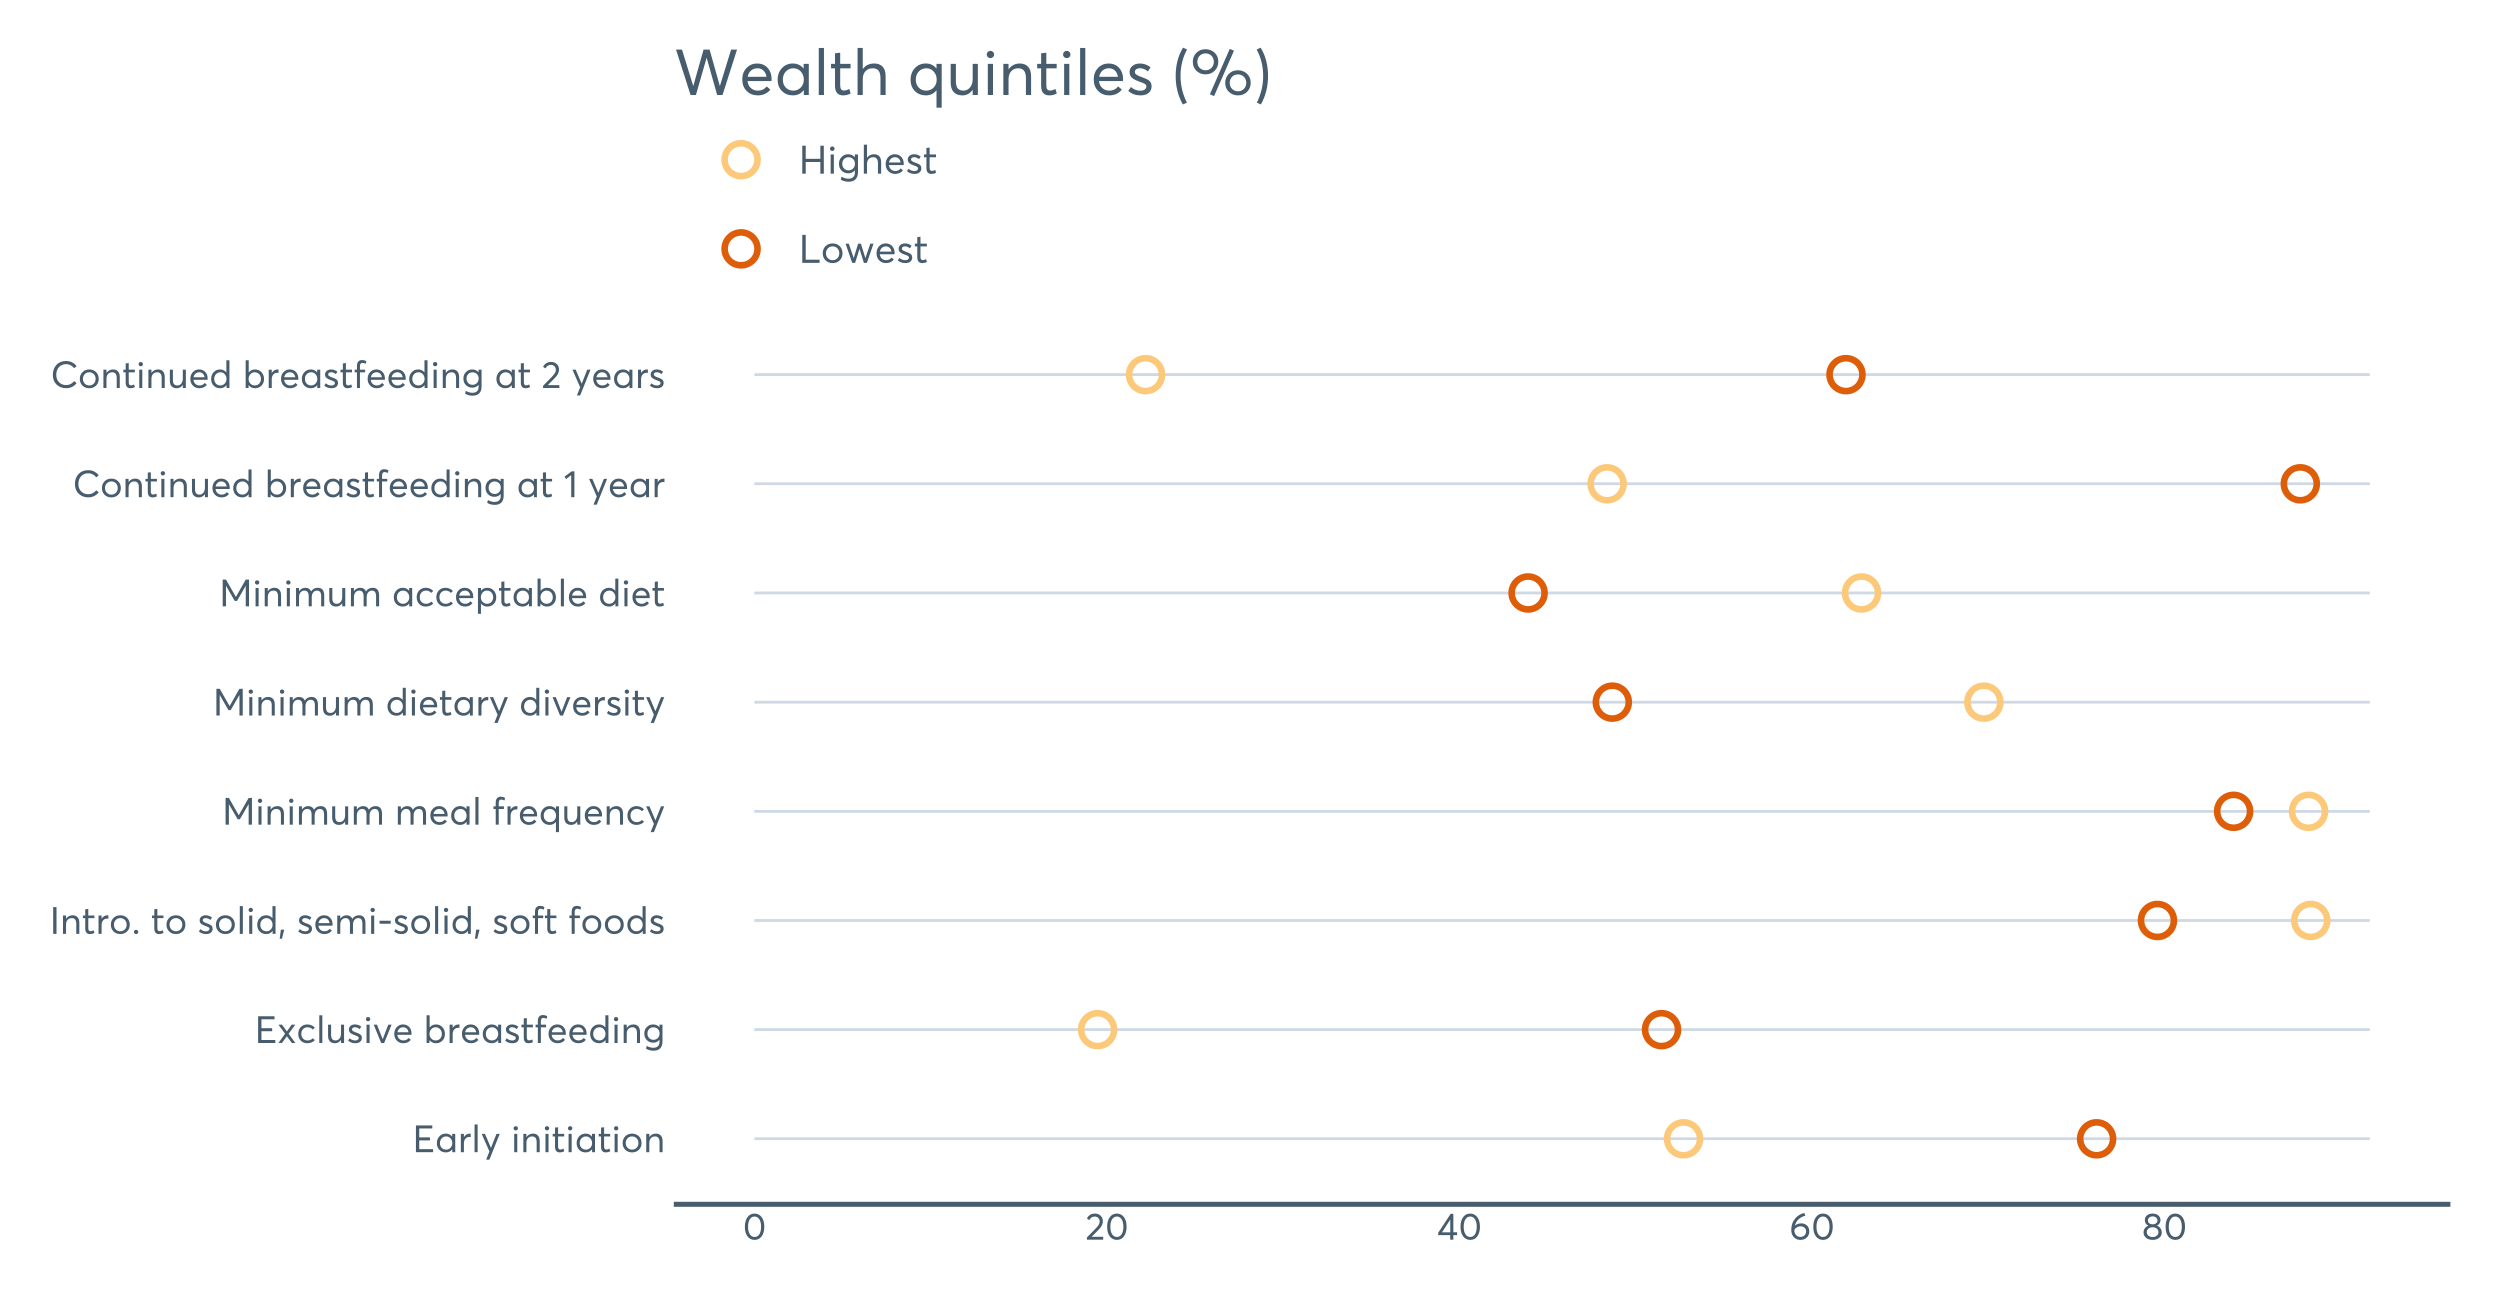 <?xml version="1.0" encoding="UTF-8"?>
<svg xmlns="http://www.w3.org/2000/svg" xmlns:xlink="http://www.w3.org/1999/xlink" width="1388.571pt" height="720pt" viewBox="0 0 1388.571 720" version="1.1">
<defs>
<g>
<symbol overflow="visible" id="glyph0-0">
<path style="stroke:none;" d="M 1.883 0 L 1.883 -14.852 L 10.98 -14.852 L 10.98 -13.176 L 3.723 -13.176 L 3.723 -8.219 L 9.684 -8.219 L 9.684 -6.547 L 3.723 -6.547 L 3.723 -1.672 L 11.422 -1.672 L 11.422 0 Z M 1.883 0 "/>
</symbol>
<symbol overflow="visible" id="glyph0-1">
<path style="stroke:none;" d="M 9.516 -10.188 L 11.211 -10.188 L 11.211 0 L 9.578 0 L 9.578 -1.609 L 9.559 -1.609 C 8.691 -0.453 7.508 0.121 6.004 0.125 C 4.562 0.121 3.371 -0.348 2.426 -1.297 C 1.477 -2.242 1 -3.484 1.004 -5.02 C 1 -6.523 1.473 -7.781 2.414 -8.793 C 3.355 -9.805 4.543 -10.312 5.98 -10.312 C 7.43 -10.312 8.602 -9.762 9.496 -8.66 L 9.516 -8.66 Z M 6.148 -1.422 C 7.094 -1.418 7.902 -1.758 8.574 -2.438 C 9.238 -3.113 9.574 -3.973 9.578 -5.02 C 9.574 -6.062 9.25 -6.945 8.605 -7.664 C 7.953 -8.383 7.141 -8.742 6.168 -8.742 C 5.191 -8.742 4.371 -8.395 3.711 -7.707 C 3.047 -7.012 2.719 -6.117 2.719 -5.02 C 2.719 -3.973 3.035 -3.113 3.668 -2.438 C 4.301 -1.758 5.125 -1.418 6.148 -1.422 Z M 6.148 -1.422 "/>
</symbol>
<symbol overflow="visible" id="glyph0-2">
<path style="stroke:none;" d="M 6.652 -10.312 C 6.855 -10.312 6.996 -10.305 7.07 -10.289 L 7.07 -8.41 C 6.762 -8.434 6.539 -8.449 6.402 -8.449 C 5.449 -8.449 4.695 -8.121 4.141 -7.465 C 3.582 -6.809 3.305 -5.957 3.305 -4.914 L 3.305 0 L 1.609 0 L 1.609 -10.188 L 3.305 -10.188 L 3.305 -8.387 L 3.324 -8.387 C 4.117 -9.668 5.227 -10.312 6.652 -10.312 Z M 6.652 -10.312 "/>
</symbol>
<symbol overflow="visible" id="glyph0-3">
<path style="stroke:none;" d="M 1.758 0 L 1.758 -15.395 L 3.453 -15.395 L 3.453 0 Z M 1.758 0 "/>
</symbol>
<symbol overflow="visible" id="glyph0-4">
<path style="stroke:none;" d="M 8.723 -10.188 L 10.52 -10.188 L 4.77 4.141 L 2.969 4.141 L 4.789 -0.418 L 0.48 -10.188 L 2.301 -10.188 L 5.605 -2.426 L 5.648 -2.426 Z M 8.723 -10.188 "/>
</symbol>
<symbol overflow="visible" id="glyph0-5">
<path style="stroke:none;" d=""/>
</symbol>
<symbol overflow="visible" id="glyph0-6">
<path style="stroke:none;" d="M 2.613 -12.07 C 2.262 -12.07 1.973 -12.184 1.746 -12.414 C 1.516 -12.641 1.398 -12.922 1.402 -13.258 C 1.398 -13.59 1.516 -13.871 1.746 -14.105 C 1.973 -14.332 2.262 -14.449 2.613 -14.453 C 2.949 -14.449 3.234 -14.332 3.473 -14.098 C 3.707 -13.859 3.824 -13.578 3.828 -13.262 C 3.824 -12.922 3.707 -12.641 3.473 -12.414 C 3.234 -12.184 2.949 -12.07 2.613 -12.07 Z M 1.758 0 L 1.758 -10.188 L 3.453 -10.188 L 3.453 0 Z M 1.758 0 "/>
</symbol>
<symbol overflow="visible" id="glyph0-7">
<path style="stroke:none;" d="M 7.027 -10.312 C 8.152 -10.312 9.047 -9.953 9.703 -9.234 C 10.359 -8.516 10.688 -7.449 10.688 -6.043 L 10.688 0 L 8.996 0 L 8.996 -5.562 C 8.992 -7.68 8.164 -8.742 6.504 -8.742 C 5.527 -8.742 4.75 -8.418 4.172 -7.77 C 3.594 -7.121 3.305 -6.223 3.305 -5.082 L 3.305 0 L 1.609 0 L 1.609 -10.188 L 3.305 -10.188 L 3.305 -8.41 L 3.324 -8.41 C 4.215 -9.676 5.449 -10.312 7.027 -10.312 Z M 7.027 -10.312 "/>
</symbol>
<symbol overflow="visible" id="glyph0-8">
<path style="stroke:none;" d="M 4.496 0.125 C 2.723 0.121 1.84 -0.926 1.84 -3.031 L 1.84 -8.723 L 0.543 -8.723 L 0.543 -10.188 L 1.84 -10.188 L 1.84 -13.66 L 3.535 -13.848 L 3.535 -10.188 L 6.922 -10.188 L 6.922 -8.723 L 3.535 -8.723 L 3.535 -3.285 C 3.531 -2.656 3.625 -2.195 3.816 -1.902 C 4.004 -1.609 4.328 -1.465 4.789 -1.465 C 5.316 -1.465 5.891 -1.637 6.504 -1.988 L 6.965 -0.504 C 6.211 -0.086 5.387 0.121 4.496 0.125 Z M 4.496 0.125 "/>
</symbol>
<symbol overflow="visible" id="glyph0-9">
<path style="stroke:none;" d="M 6.254 0.125 C 4.688 0.121 3.418 -0.371 2.445 -1.359 C 1.469 -2.348 0.984 -3.586 0.984 -5.082 C 0.984 -6.57 1.469 -7.816 2.445 -8.816 C 3.418 -9.812 4.688 -10.312 6.254 -10.312 C 7.754 -10.312 9.004 -9.824 9.996 -8.848 C 10.988 -7.871 11.484 -6.613 11.484 -5.082 C 11.484 -3.543 10.988 -2.293 9.996 -1.328 C 9.004 -0.359 7.754 0.121 6.254 0.125 Z M 6.254 -1.422 C 7.238 -1.418 8.074 -1.762 8.754 -2.457 C 9.43 -3.145 9.766 -4.02 9.77 -5.082 C 9.766 -6.152 9.434 -7.031 8.766 -7.715 C 8.094 -8.398 7.254 -8.742 6.254 -8.742 C 5.203 -8.742 4.352 -8.387 3.691 -7.684 C 3.027 -6.977 2.695 -6.109 2.699 -5.082 C 2.695 -4.047 3.027 -3.18 3.691 -2.477 C 4.352 -1.77 5.203 -1.418 6.254 -1.422 Z M 6.254 -1.422 "/>
</symbol>
<symbol overflow="visible" id="glyph0-10">
<path style="stroke:none;" d="M 8.117 0 L 5.355 -3.703 L 5.312 -3.703 L 2.574 0 L 0.648 0 L 4.352 -5.145 L 0.648 -10.188 L 2.637 -10.188 L 5.312 -6.465 L 5.355 -6.465 L 8.012 -10.188 L 10 -10.188 L 6.316 -5.145 L 10.039 0 Z M 8.117 0 "/>
</symbol>
<symbol overflow="visible" id="glyph0-11">
<path style="stroke:none;" d="M 6.023 0.125 C 4.547 0.121 3.336 -0.359 2.395 -1.328 C 1.453 -2.293 0.984 -3.543 0.984 -5.082 C 0.984 -6.613 1.461 -7.871 2.414 -8.848 C 3.367 -9.824 4.59 -10.312 6.086 -10.312 C 6.863 -10.312 7.621 -10.152 8.355 -9.84 C 9.086 -9.523 9.695 -9.074 10.188 -8.492 L 9.016 -7.469 C 8.328 -8.316 7.379 -8.742 6.172 -8.742 C 5.148 -8.742 4.316 -8.398 3.672 -7.715 C 3.02 -7.031 2.695 -6.152 2.699 -5.082 C 2.695 -3.992 3.016 -3.113 3.66 -2.438 C 4.297 -1.758 5.133 -1.418 6.172 -1.422 C 7.352 -1.418 8.316 -1.824 9.059 -2.637 L 10.227 -1.59 C 9.777 -1.082 9.188 -0.672 8.449 -0.355 C 7.707 -0.035 6.898 0.121 6.023 0.125 Z M 6.023 0.125 "/>
</symbol>
<symbol overflow="visible" id="glyph0-12">
<path style="stroke:none;" d="M 8.598 -10.188 L 10.289 -10.188 L 10.289 0 L 8.598 0 L 8.598 -1.695 L 8.574 -1.695 C 7.723 -0.48 6.609 0.121 5.23 0.125 C 4.016 0.121 3.074 -0.227 2.406 -0.93 C 1.734 -1.633 1.398 -2.695 1.402 -4.121 L 1.402 -10.188 L 3.094 -10.188 L 3.094 -4.602 C 3.094 -3.469 3.297 -2.656 3.711 -2.164 C 4.117 -1.664 4.742 -1.418 5.582 -1.422 C 6.418 -1.418 7.129 -1.762 7.719 -2.457 C 8.301 -3.145 8.594 -4.078 8.598 -5.25 Z M 8.598 -10.188 "/>
</symbol>
<symbol overflow="visible" id="glyph0-13">
<path style="stroke:none;" d="M 4.727 0.125 C 3.148 0.121 1.816 -0.363 0.73 -1.34 L 1.609 -2.613 C 2.488 -1.805 3.527 -1.398 4.727 -1.402 C 5.309 -1.398 5.777 -1.531 6.129 -1.797 C 6.477 -2.059 6.648 -2.379 6.652 -2.762 C 6.648 -3.148 6.477 -3.445 6.137 -3.648 C 5.793 -3.848 5.199 -4.094 4.352 -4.391 C 4.293 -4.402 4.25 -4.418 4.227 -4.434 C 3.23 -4.781 2.473 -5.18 1.953 -5.625 C 1.43 -6.07 1.172 -6.719 1.172 -7.57 C 1.172 -8.352 1.488 -9.004 2.121 -9.527 C 2.754 -10.051 3.559 -10.312 4.539 -10.312 C 5.832 -10.312 6.996 -9.895 8.031 -9.059 L 7.152 -7.719 C 6.344 -8.414 5.445 -8.766 4.457 -8.766 C 4.047 -8.766 3.684 -8.652 3.367 -8.43 C 3.043 -8.203 2.883 -7.918 2.887 -7.57 C 2.883 -7.207 3.039 -6.914 3.355 -6.691 C 3.668 -6.469 4.152 -6.23 4.812 -5.98 C 4.918 -5.938 5.125 -5.859 5.426 -5.75 C 5.727 -5.637 5.926 -5.562 6.023 -5.523 C 6.121 -5.48 6.289 -5.406 6.527 -5.301 C 6.762 -5.195 6.922 -5.117 7.008 -5.07 C 7.09 -5.02 7.219 -4.941 7.395 -4.832 C 7.566 -4.719 7.684 -4.621 7.75 -4.539 C 7.809 -4.453 7.891 -4.34 8 -4.203 C 8.102 -4.062 8.176 -3.93 8.219 -3.797 C 8.258 -3.664 8.293 -3.508 8.324 -3.336 C 8.352 -3.156 8.367 -2.973 8.367 -2.781 C 8.367 -1.941 8.051 -1.246 7.426 -0.699 C 6.793 -0.148 5.895 0.121 4.727 0.125 Z M 4.727 0.125 "/>
</symbol>
<symbol overflow="visible" id="glyph0-14">
<path style="stroke:none;" d="M 8.598 -10.188 L 10.438 -10.188 L 6.297 0 L 4.664 0 L 0.504 -10.188 L 2.32 -10.188 L 5.461 -2.156 L 5.523 -2.156 Z M 8.598 -10.188 "/>
</symbol>
<symbol overflow="visible" id="glyph0-15">
<path style="stroke:none;" d="M 10.582 -5.25 C 10.582 -5.137 10.574 -4.988 10.562 -4.812 L 10.543 -4.559 L 2.699 -4.559 C 2.809 -3.609 3.176 -2.848 3.797 -2.277 C 4.414 -1.703 5.184 -1.418 6.109 -1.422 C 7.293 -1.418 8.246 -1.879 8.973 -2.805 L 10.164 -1.777 C 9.172 -0.508 7.797 0.121 6.043 0.125 C 4.574 0.121 3.367 -0.359 2.414 -1.328 C 1.461 -2.293 0.984 -3.543 0.984 -5.082 C 0.984 -6.598 1.445 -7.852 2.375 -8.836 C 3.297 -9.82 4.457 -10.312 5.855 -10.312 C 7.262 -10.312 8.402 -9.836 9.273 -8.891 C 10.145 -7.938 10.582 -6.727 10.582 -5.25 Z M 7.926 -7.988 C 7.406 -8.488 6.742 -8.742 5.938 -8.742 C 5.125 -8.742 4.434 -8.492 3.859 -8 C 3.277 -7.5 2.91 -6.82 2.762 -5.961 L 8.91 -5.961 C 8.77 -6.809 8.441 -7.484 7.926 -7.988 Z M 7.926 -7.988 "/>
</symbol>
<symbol overflow="visible" id="glyph0-16">
<path style="stroke:none;" d="M 6.859 -10.312 C 8.281 -10.312 9.469 -9.805 10.418 -8.793 C 11.363 -7.781 11.836 -6.523 11.84 -5.02 C 11.836 -3.484 11.359 -2.242 10.406 -1.297 C 9.449 -0.348 8.258 0.121 6.84 0.125 C 5.332 0.121 4.148 -0.453 3.285 -1.609 L 3.242 -1.609 L 3.242 0 L 1.633 0 L 1.633 -15.395 L 3.324 -15.395 L 3.324 -8.66 L 3.348 -8.66 C 4.234 -9.762 5.406 -10.312 6.859 -10.312 Z M 6.672 -1.422 C 7.688 -1.418 8.512 -1.758 9.148 -2.438 C 9.781 -3.113 10.102 -3.973 10.102 -5.02 C 10.102 -6.133 9.773 -7.031 9.117 -7.715 C 8.461 -8.398 7.637 -8.742 6.652 -8.742 C 5.684 -8.742 4.879 -8.383 4.234 -7.664 C 3.582 -6.945 3.258 -6.062 3.262 -5.02 C 3.258 -3.973 3.594 -3.113 4.266 -2.438 C 4.934 -1.758 5.734 -1.418 6.672 -1.422 Z M 6.672 -1.422 "/>
</symbol>
<symbol overflow="visible" id="glyph0-17">
<path style="stroke:none;" d="M 2.051 0 L 2.051 -8.723 L 0.793 -8.723 L 0.793 -10.188 L 2.051 -10.188 L 2.051 -12.234 C 2.051 -13.32 2.297 -14.141 2.793 -14.703 C 3.285 -15.258 3.984 -15.539 4.895 -15.543 C 5.754 -15.539 6.551 -15.324 7.277 -14.895 L 6.902 -13.43 C 6.23 -13.777 5.637 -13.949 5.125 -13.953 C 4.188 -13.949 3.719 -13.328 3.723 -12.09 L 3.723 -10.188 L 6.609 -10.188 L 6.609 -8.723 L 3.723 -8.723 L 3.723 0 Z M 2.051 0 "/>
</symbol>
<symbol overflow="visible" id="glyph0-18">
<path style="stroke:none;" d="M 9.453 -15.395 L 11.148 -15.395 L 11.148 0 L 9.539 0 L 9.539 -1.609 L 9.496 -1.609 C 8.629 -0.453 7.457 0.121 5.98 0.125 C 4.543 0.121 3.352 -0.348 2.406 -1.297 C 1.457 -2.242 0.984 -3.484 0.984 -5.02 C 0.984 -6.523 1.453 -7.781 2.395 -8.793 C 3.336 -9.805 4.523 -10.312 5.961 -10.312 C 7.406 -10.312 8.566 -9.762 9.434 -8.66 L 9.453 -8.66 Z M 6.129 -1.422 C 7.047 -1.418 7.84 -1.758 8.512 -2.438 C 9.18 -3.113 9.516 -3.973 9.516 -5.02 C 9.516 -6.062 9.195 -6.945 8.555 -7.664 C 7.914 -8.383 7.109 -8.742 6.148 -8.742 C 5.168 -8.742 4.352 -8.395 3.691 -7.707 C 3.027 -7.012 2.695 -6.117 2.699 -5.02 C 2.695 -3.973 3.012 -3.113 3.648 -2.438 C 4.281 -1.758 5.109 -1.418 6.129 -1.422 Z M 6.129 -1.422 "/>
</symbol>
<symbol overflow="visible" id="glyph0-19">
<path style="stroke:none;" d="M 9.352 -10.188 L 11.023 -10.188 L 11.023 -0.773 C 11.02 0.789 10.613 2.02 9.797 2.918 C 8.98 3.816 7.723 4.266 6.023 4.266 C 4.488 4.266 3.105 3.895 1.883 3.16 L 2.281 1.59 C 3.547 2.297 4.77 2.652 5.941 2.656 C 7.043 2.652 7.887 2.371 8.48 1.809 C 9.07 1.242 9.367 0.531 9.371 -0.336 L 9.371 -1.758 L 9.328 -1.758 C 8.477 -0.711 7.324 -0.188 5.879 -0.188 C 4.48 -0.188 3.309 -0.652 2.363 -1.59 C 1.41 -2.52 0.938 -3.734 0.941 -5.23 C 0.938 -6.68 1.402 -7.891 2.332 -8.859 C 3.258 -9.828 4.41 -10.312 5.793 -10.312 C 7.227 -10.312 8.398 -9.797 9.309 -8.766 L 9.352 -8.766 Z M 6.004 -1.777 C 7.02 -1.773 7.844 -2.105 8.473 -2.77 C 9.098 -3.43 9.41 -4.277 9.414 -5.312 C 9.41 -6.316 9.086 -7.137 8.441 -7.77 C 7.789 -8.402 6.977 -8.719 6.004 -8.723 C 5.039 -8.719 4.242 -8.395 3.617 -7.75 C 2.984 -7.098 2.672 -6.277 2.676 -5.293 C 2.672 -4.23 2.992 -3.379 3.637 -2.738 C 4.277 -2.094 5.066 -1.773 6.004 -1.777 Z M 6.004 -1.777 "/>
</symbol>
<symbol overflow="visible" id="glyph0-20">
<path style="stroke:none;" d="M 1.988 0 L 1.988 -14.852 L 3.828 -14.852 L 3.828 0 Z M 1.988 0 "/>
</symbol>
<symbol overflow="visible" id="glyph0-21">
<path style="stroke:none;" d="M 2.531 0.125 C 2.18 0.121 1.887 0.012 1.66 -0.219 C 1.426 -0.445 1.312 -0.723 1.316 -1.047 C 1.312 -1.379 1.426 -1.66 1.66 -1.891 C 1.887 -2.121 2.18 -2.238 2.531 -2.238 C 2.852 -2.238 3.129 -2.121 3.367 -1.891 C 3.602 -1.66 3.719 -1.379 3.723 -1.047 C 3.719 -0.723 3.602 -0.445 3.367 -0.219 C 3.129 0.012 2.852 0.121 2.531 0.125 Z M 2.531 0.125 "/>
</symbol>
<symbol overflow="visible" id="glyph0-22">
<path style="stroke:none;" d="M 0.668 2.719 L 1.34 -2.301 L 3.199 -2.301 L 1.926 2.719 Z M 0.668 2.719 "/>
</symbol>
<symbol overflow="visible" id="glyph0-23">
<path style="stroke:none;" d="M 13.723 -10.312 C 16.105 -10.312 17.297 -8.859 17.297 -5.961 L 17.297 0 L 15.605 0 L 15.605 -5.5 C 15.602 -6.629 15.41 -7.453 15.027 -7.969 C 14.641 -8.484 14.039 -8.742 13.219 -8.742 C 12.41 -8.742 11.734 -8.406 11.191 -7.738 C 10.645 -7.066 10.371 -6.176 10.375 -5.062 L 10.375 0 L 8.68 0 L 8.68 -5.523 C 8.676 -7.668 7.867 -8.742 6.254 -8.742 C 5.398 -8.742 4.695 -8.406 4.141 -7.738 C 3.582 -7.066 3.305 -6.176 3.305 -5.062 L 3.305 0 L 1.633 0 L 1.633 -10.188 L 3.305 -10.188 L 3.305 -8.43 L 3.324 -8.43 C 3.738 -9.027 4.25 -9.492 4.852 -9.82 C 5.453 -10.148 6.086 -10.312 6.758 -10.312 C 8.383 -10.312 9.465 -9.641 10 -8.305 L 10.02 -8.305 C 10.855 -9.641 12.09 -10.312 13.723 -10.312 Z M 13.723 -10.312 "/>
</symbol>
<symbol overflow="visible" id="glyph0-24">
<path style="stroke:none;" d="M 1.191 -5.625 L 1.191 -7.277 L 7.383 -7.277 L 7.383 -5.625 Z M 1.191 -5.625 "/>
</symbol>
<symbol overflow="visible" id="glyph0-25">
<path style="stroke:none;" d="M 14.684 -14.852 L 16.504 -14.852 L 16.504 0 L 14.684 0 L 14.684 -11.379 L 14.641 -11.379 L 9.809 -2.992 L 8.574 -2.992 L 3.742 -11.379 L 3.703 -11.379 L 3.703 0 L 1.883 0 L 1.883 -14.852 L 3.723 -14.852 L 9.184 -5.25 L 9.223 -5.25 Z M 14.684 -14.852 "/>
</symbol>
<symbol overflow="visible" id="glyph0-26">
<path style="stroke:none;" d="M 9.477 -10.188 L 11.168 -10.188 L 11.168 4.141 L 9.477 4.141 L 9.477 -1.508 L 9.434 -1.508 C 8.566 -0.418 7.414 0.121 5.98 0.125 C 4.543 0.121 3.352 -0.348 2.406 -1.297 C 1.457 -2.242 0.984 -3.484 0.984 -5.02 C 0.984 -6.523 1.453 -7.781 2.395 -8.793 C 3.336 -9.805 4.523 -10.312 5.961 -10.312 C 7.422 -10.312 8.582 -9.766 9.434 -8.68 L 9.477 -8.68 Z M 6.129 -1.422 C 7.062 -1.418 7.863 -1.758 8.535 -2.438 C 9.203 -3.113 9.539 -3.973 9.539 -5.02 C 9.539 -6.062 9.215 -6.945 8.566 -7.664 C 7.918 -8.383 7.109 -8.742 6.148 -8.742 C 5.168 -8.742 4.352 -8.395 3.691 -7.707 C 3.027 -7.012 2.695 -6.117 2.699 -5.02 C 2.695 -3.973 3.012 -3.113 3.648 -2.438 C 4.281 -1.758 5.109 -1.418 6.129 -1.422 Z M 6.129 -1.422 "/>
</symbol>
<symbol overflow="visible" id="glyph0-27">
<path style="stroke:none;" d="M 3.348 -8.68 C 4.223 -9.766 5.379 -10.312 6.816 -10.312 C 8.25 -10.312 9.441 -9.805 10.383 -8.793 C 11.324 -7.781 11.793 -6.523 11.797 -5.02 C 11.793 -3.484 11.32 -2.242 10.375 -1.297 C 9.426 -0.348 8.242 0.121 6.82 0.125 C 5.367 0.121 4.207 -0.418 3.348 -1.508 L 3.305 -1.508 L 3.305 4.141 L 1.633 4.141 L 1.633 -10.188 L 3.324 -10.188 L 3.324 -8.68 Z M 6.652 -1.422 C 7.668 -1.418 8.496 -1.758 9.129 -2.438 C 9.762 -3.113 10.078 -3.973 10.082 -5.02 C 10.078 -6.133 9.75 -7.031 9.098 -7.715 C 8.441 -8.398 7.617 -8.742 6.629 -8.742 C 5.664 -8.742 4.863 -8.383 4.223 -7.664 C 3.578 -6.945 3.258 -6.062 3.262 -5.02 C 3.258 -3.973 3.594 -3.113 4.266 -2.438 C 4.934 -1.758 5.727 -1.418 6.652 -1.422 Z M 6.652 -1.422 "/>
</symbol>
<symbol overflow="visible" id="glyph0-28">
<path style="stroke:none;" d="M 8.637 0.105 C 6.531 0.105 4.77 -0.555 3.355 -1.883 C 1.938 -3.203 1.23 -5.031 1.234 -7.363 C 1.23 -9.562 1.891 -11.387 3.211 -12.832 C 4.527 -14.273 6.336 -14.992 8.637 -14.996 C 10.98 -14.992 12.91 -14.047 14.434 -12.152 L 13.074 -11.023 C 11.887 -12.512 10.41 -13.258 8.637 -13.262 C 6.965 -13.258 5.629 -12.711 4.633 -11.617 C 3.633 -10.52 3.133 -9.102 3.137 -7.363 C 3.133 -5.617 3.648 -4.227 4.684 -3.191 C 5.715 -2.148 7.035 -1.629 8.637 -1.633 C 10.41 -1.629 11.887 -2.367 13.074 -3.848 L 14.434 -2.699 C 12.922 -0.828 10.992 0.105 8.637 0.105 Z M 8.637 0.105 "/>
</symbol>
<symbol overflow="visible" id="glyph0-29">
<path style="stroke:none;" d="M 4.184 0 L 4.184 -12.234 L 1.316 -10.082 L 0.438 -11.398 L 4.477 -14.371 L 5.941 -14.371 L 5.941 0 Z M 4.184 0 "/>
</symbol>
<symbol overflow="visible" id="glyph0-30">
<path style="stroke:none;" d="M 3.492 -1.609 L 9.871 -1.609 L 9.871 0 L 0.836 0 L 0.816 -1.215 L 5.73 -6.234 C 6.457 -6.984 7.004 -7.652 7.371 -8.242 C 7.738 -8.824 7.922 -9.438 7.926 -10.082 C 7.922 -10.875 7.672 -11.535 7.172 -12.059 C 6.672 -12.582 6.023 -12.844 5.23 -12.844 C 3.848 -12.844 2.816 -12.188 2.133 -10.875 L 0.836 -11.777 C 1.754 -13.59 3.254 -14.496 5.332 -14.496 C 6.531 -14.496 7.555 -14.109 8.406 -13.344 C 9.254 -12.574 9.68 -11.551 9.684 -10.27 C 9.68 -9.445 9.492 -8.656 9.117 -7.906 C 8.742 -7.148 8.113 -6.328 7.238 -5.438 L 3.492 -1.652 Z M 3.492 -1.609 "/>
</symbol>
<symbol overflow="visible" id="glyph0-31">
<path style="stroke:none;" d="M 6.566 0.125 C 4.961 0.121 3.66 -0.52 2.668 -1.809 C 1.668 -3.094 1.172 -4.883 1.172 -7.176 C 1.172 -9.348 1.652 -11.109 2.613 -12.465 C 3.574 -13.816 4.891 -14.496 6.566 -14.496 C 8.168 -14.496 9.469 -13.848 10.469 -12.559 C 11.465 -11.266 11.965 -9.473 11.965 -7.176 C 11.965 -4.996 11.484 -3.234 10.531 -1.891 C 9.57 -0.547 8.25 0.121 6.566 0.125 Z M 6.566 -1.508 C 7.707 -1.504 8.598 -2.012 9.234 -3.031 C 9.867 -4.047 10.184 -5.43 10.188 -7.176 C 10.184 -8.969 9.852 -10.367 9.191 -11.367 C 8.527 -12.363 7.652 -12.859 6.566 -12.863 C 5.438 -12.859 4.551 -12.348 3.91 -11.324 C 3.266 -10.297 2.945 -8.914 2.949 -7.176 C 2.945 -5.387 3.277 -3.996 3.941 -3 C 4.602 -2.004 5.477 -1.504 6.566 -1.508 Z M 6.566 -1.508 "/>
</symbol>
<symbol overflow="visible" id="glyph0-32">
<path style="stroke:none;" d="M 7.32 0 L 7.32 -2.531 L 0.648 -2.531 L 0.648 -3.785 L 7.594 -14.371 L 9.078 -14.371 L 9.078 -4.121 L 11.168 -4.121 L 11.168 -2.531 L 9.078 -2.531 L 9.078 0 Z M 2.762 -4.078 L 7.363 -4.078 L 7.363 -11.168 Z M 2.762 -4.078 "/>
</symbol>
<symbol overflow="visible" id="glyph0-33">
<path style="stroke:none;" d="M 6.691 -9.059 C 8.004 -9.059 9.078 -8.648 9.914 -7.832 C 10.75 -7.016 11.168 -5.902 11.168 -4.496 C 11.168 -3.168 10.695 -2.066 9.758 -1.191 C 8.812 -0.312 7.633 0.121 6.211 0.125 C 4.758 0.121 3.551 -0.391 2.594 -1.422 C 1.629 -2.449 1.148 -3.781 1.152 -5.418 C 1.148 -7.898 1.867 -9.996 3.305 -11.711 C 4.742 -13.426 6.457 -14.457 8.449 -14.809 L 8.973 -13.305 C 7.574 -12.98 6.355 -12.352 5.312 -11.418 C 4.262 -10.484 3.543 -9.273 3.16 -7.781 L 3.18 -7.781 C 4.113 -8.633 5.285 -9.059 6.691 -9.059 Z M 6.191 -1.527 C 7.137 -1.523 7.91 -1.812 8.512 -2.395 C 9.109 -2.969 9.41 -3.676 9.414 -4.52 C 9.41 -5.395 9.129 -6.098 8.566 -6.629 C 8 -7.156 7.242 -7.422 6.297 -7.426 C 5.543 -7.422 4.871 -7.234 4.277 -6.859 C 3.684 -6.48 3.211 -6.016 2.867 -5.461 L 2.867 -5.312 C 2.863 -4.18 3.176 -3.266 3.797 -2.57 C 4.414 -1.871 5.211 -1.523 6.191 -1.527 Z M 6.191 -1.527 "/>
</symbol>
<symbol overflow="visible" id="glyph0-34">
<path style="stroke:none;" d="M 8.324 -7.781 C 9.145 -7.516 9.809 -7.047 10.312 -6.379 C 10.812 -5.707 11.062 -4.898 11.066 -3.953 C 11.062 -2.738 10.582 -1.754 9.621 -1.004 C 8.66 -0.25 7.453 0.121 6.004 0.125 C 4.539 0.121 3.332 -0.262 2.383 -1.035 C 1.434 -1.805 0.961 -2.777 0.961 -3.953 C 0.961 -4.898 1.211 -5.707 1.715 -6.379 C 2.215 -7.047 2.871 -7.516 3.68 -7.781 L 3.68 -7.801 C 3.148 -7.965 2.68 -8.328 2.277 -8.891 C 1.871 -9.445 1.668 -10.094 1.672 -10.836 C 1.668 -11.961 2.074 -12.855 2.887 -13.512 C 3.695 -14.168 4.734 -14.496 6.004 -14.496 C 7.297 -14.496 8.348 -14.16 9.152 -13.492 C 9.953 -12.82 10.352 -11.934 10.355 -10.836 C 10.352 -10.105 10.148 -9.461 9.738 -8.898 C 9.324 -8.332 8.852 -7.965 8.324 -7.801 Z M 6.004 -12.926 C 5.219 -12.926 4.582 -12.707 4.098 -12.277 C 3.605 -11.84 3.363 -11.32 3.367 -10.711 C 3.363 -10.055 3.605 -9.527 4.098 -9.129 C 4.582 -8.73 5.219 -8.531 6.004 -8.535 C 6.797 -8.531 7.441 -8.73 7.938 -9.129 C 8.43 -9.527 8.676 -10.055 8.68 -10.711 C 8.676 -11.352 8.422 -11.879 7.914 -12.297 C 7.402 -12.715 6.766 -12.926 6.004 -12.926 Z M 6.004 -1.465 C 6.961 -1.465 7.742 -1.723 8.344 -2.246 C 8.945 -2.766 9.246 -3.398 9.246 -4.141 C 9.246 -4.961 8.945 -5.625 8.344 -6.137 C 7.742 -6.645 6.961 -6.902 6.004 -6.902 C 5.023 -6.902 4.234 -6.645 3.637 -6.137 C 3.035 -5.625 2.734 -4.961 2.738 -4.141 C 2.734 -3.371 3.051 -2.734 3.68 -2.227 C 4.305 -1.719 5.078 -1.465 6.004 -1.465 Z M 6.004 -1.465 "/>
</symbol>
<symbol overflow="visible" id="glyph1-0">
<path style="stroke:none;" d="M 1.969 0 L 1.969 -15.543 L 3.875 -15.543 L 3.875 -8.254 L 12.016 -8.254 L 12.016 -15.543 L 13.922 -15.543 L 13.922 0 L 12.016 0 L 12.016 -6.5 L 3.875 -6.5 L 3.875 0 Z M 1.969 0 "/>
</symbol>
<symbol overflow="visible" id="glyph1-1">
<path style="stroke:none;" d="M 2.734 -12.629 C 2.367 -12.625 2.062 -12.746 1.824 -12.988 C 1.582 -13.227 1.465 -13.523 1.465 -13.875 C 1.465 -14.227 1.582 -14.52 1.824 -14.762 C 2.062 -15 2.367 -15.121 2.734 -15.125 C 3.082 -15.121 3.383 -15 3.633 -14.754 C 3.879 -14.504 4 -14.211 4.004 -13.879 C 4 -13.523 3.879 -13.227 3.633 -12.988 C 3.383 -12.746 3.082 -12.625 2.734 -12.629 Z M 1.84 0 L 1.84 -10.66 L 3.613 -10.66 L 3.613 0 Z M 1.84 0 "/>
</symbol>
<symbol overflow="visible" id="glyph1-2">
<path style="stroke:none;" d="M 9.785 -10.66 L 11.535 -10.66 L 11.535 -0.809 C 11.531 0.824 11.105 2.109 10.254 3.051 C 9.398 3.992 8.082 4.465 6.305 4.465 C 4.695 4.465 3.25 4.078 1.969 3.305 L 2.387 1.664 C 3.711 2.406 4.988 2.777 6.215 2.781 C 7.367 2.777 8.254 2.48 8.875 1.895 C 9.492 1.301 9.801 0.555 9.805 -0.352 L 9.805 -1.84 L 9.762 -1.84 C 8.871 -0.742 7.668 -0.191 6.152 -0.195 C 4.691 -0.191 3.465 -0.68 2.473 -1.66 C 1.48 -2.637 0.984 -3.91 0.984 -5.473 C 0.984 -6.988 1.469 -8.254 2.438 -9.27 C 3.406 -10.285 4.613 -10.793 6.062 -10.793 C 7.562 -10.793 8.789 -10.25 9.742 -9.172 L 9.785 -9.172 Z M 6.281 -1.859 C 7.344 -1.855 8.203 -2.203 8.863 -2.898 C 9.52 -3.59 9.848 -4.477 9.852 -5.559 C 9.848 -6.609 9.508 -7.469 8.832 -8.133 C 8.148 -8.797 7.301 -9.129 6.281 -9.129 C 5.273 -9.129 4.441 -8.789 3.785 -8.109 C 3.129 -7.43 2.801 -6.57 2.801 -5.539 C 2.801 -4.426 3.137 -3.535 3.809 -2.867 C 4.48 -2.191 5.305 -1.855 6.281 -1.859 Z M 6.281 -1.859 "/>
</symbol>
<symbol overflow="visible" id="glyph1-3">
<path style="stroke:none;" d="M 7.422 -10.793 C 8.629 -10.793 9.578 -10.426 10.266 -9.695 C 10.949 -8.965 11.289 -7.863 11.293 -6.391 L 11.293 0 L 9.523 0 L 9.523 -5.887 C 9.52 -8.059 8.652 -9.145 6.918 -9.148 C 5.852 -9.145 5.008 -8.809 4.387 -8.141 C 3.766 -7.469 3.457 -6.543 3.457 -5.363 L 3.457 0 L 1.684 0 L 1.684 -16.109 L 3.457 -16.109 L 3.457 -8.91 L 3.504 -8.91 C 4.391 -10.164 5.695 -10.793 7.422 -10.793 Z M 7.422 -10.793 "/>
</symbol>
<symbol overflow="visible" id="glyph1-4">
<path style="stroke:none;" d="M 11.074 -5.492 C 11.074 -5.375 11.066 -5.223 11.055 -5.035 L 11.031 -4.773 L 2.824 -4.773 C 2.941 -3.777 3.324 -2.98 3.973 -2.387 C 4.621 -1.785 5.426 -1.488 6.391 -1.488 C 7.629 -1.488 8.629 -1.969 9.391 -2.934 L 10.637 -1.859 C 9.598 -0.531 8.16 0.129 6.324 0.133 C 4.789 0.129 3.523 -0.375 2.527 -1.387 C 1.523 -2.398 1.023 -3.711 1.027 -5.32 C 1.023 -6.906 1.512 -8.215 2.484 -9.246 C 3.453 -10.277 4.668 -10.793 6.129 -10.793 C 7.602 -10.793 8.793 -10.293 9.707 -9.301 C 10.617 -8.305 11.074 -7.035 11.074 -5.492 Z M 8.297 -8.363 C 7.754 -8.883 7.059 -9.145 6.215 -9.148 C 5.367 -9.145 4.641 -8.887 4.035 -8.371 C 3.43 -7.852 3.047 -7.141 2.891 -6.238 L 9.324 -6.238 C 9.176 -7.125 8.836 -7.832 8.297 -8.363 Z M 8.297 -8.363 "/>
</symbol>
<symbol overflow="visible" id="glyph1-5">
<path style="stroke:none;" d="M 4.945 0.133 C 3.297 0.129 1.902 -0.379 0.766 -1.402 L 1.684 -2.734 C 2.598 -1.887 3.688 -1.465 4.945 -1.465 C 5.559 -1.465 6.047 -1.602 6.414 -1.879 C 6.777 -2.156 6.961 -2.492 6.961 -2.891 C 6.961 -3.297 6.781 -3.609 6.422 -3.82 C 6.062 -4.031 5.438 -4.289 4.555 -4.598 C 4.492 -4.609 4.449 -4.625 4.422 -4.641 C 3.383 -5.004 2.59 -5.418 2.047 -5.887 C 1.496 -6.352 1.223 -7.031 1.227 -7.922 C 1.223 -8.738 1.555 -9.418 2.223 -9.969 C 2.883 -10.516 3.727 -10.793 4.75 -10.793 C 6.105 -10.793 7.324 -10.352 8.406 -9.477 L 7.484 -8.078 C 6.633 -8.805 5.695 -9.168 4.664 -9.172 C 4.238 -9.168 3.855 -9.051 3.523 -8.82 C 3.184 -8.586 3.016 -8.289 3.02 -7.922 C 3.016 -7.543 3.18 -7.234 3.512 -7.004 C 3.836 -6.766 4.344 -6.52 5.035 -6.262 C 5.148 -6.215 5.363 -6.133 5.68 -6.02 C 5.992 -5.898 6.203 -5.82 6.305 -5.777 C 6.406 -5.734 6.578 -5.656 6.828 -5.547 C 7.074 -5.434 7.242 -5.352 7.332 -5.305 C 7.418 -5.25 7.555 -5.168 7.738 -5.055 C 7.918 -4.938 8.043 -4.836 8.109 -4.75 C 8.172 -4.66 8.258 -4.543 8.371 -4.398 C 8.477 -4.25 8.555 -4.109 8.602 -3.973 C 8.645 -3.832 8.68 -3.672 8.711 -3.492 C 8.738 -3.309 8.754 -3.113 8.754 -2.91 C 8.754 -2.031 8.426 -1.305 7.77 -0.73 C 7.113 -0.156 6.172 0.129 4.945 0.133 Z M 4.945 0.133 "/>
</symbol>
<symbol overflow="visible" id="glyph1-6">
<path style="stroke:none;" d="M 4.707 0.133 C 2.848 0.129 1.922 -0.973 1.926 -3.176 L 1.926 -9.129 L 0.57 -9.129 L 0.57 -10.66 L 1.926 -10.66 L 1.926 -14.293 L 3.699 -14.492 L 3.699 -10.66 L 7.246 -10.66 L 7.246 -9.129 L 3.699 -9.129 L 3.699 -3.438 C 3.695 -2.777 3.793 -2.297 3.992 -1.992 C 4.188 -1.684 4.527 -1.527 5.012 -1.531 C 5.562 -1.527 6.164 -1.711 6.809 -2.078 L 7.289 -0.523 C 6.5 -0.086 5.637 0.129 4.707 0.133 Z M 4.707 0.133 "/>
</symbol>
<symbol overflow="visible" id="glyph1-7">
<path style="stroke:none;" d="M 1.969 0 L 1.969 -15.543 L 3.875 -15.543 L 3.875 -1.75 L 11.578 -1.75 L 11.578 0 Z M 1.969 0 "/>
</symbol>
<symbol overflow="visible" id="glyph1-8">
<path style="stroke:none;" d="M 6.543 0.133 C 4.906 0.129 3.578 -0.387 2.559 -1.422 C 1.535 -2.457 1.023 -3.754 1.027 -5.316 C 1.023 -6.875 1.535 -8.18 2.559 -9.227 C 3.578 -10.27 4.906 -10.793 6.543 -10.793 C 8.117 -10.793 9.422 -10.281 10.461 -9.258 C 11.492 -8.234 12.012 -6.918 12.016 -5.316 C 12.012 -3.707 11.492 -2.398 10.461 -1.387 C 9.422 -0.375 8.117 0.129 6.543 0.133 Z M 6.543 -1.488 C 7.578 -1.488 8.449 -1.848 9.16 -2.57 C 9.863 -3.293 10.219 -4.211 10.223 -5.32 C 10.219 -6.441 9.867 -7.359 9.172 -8.074 C 8.469 -8.789 7.594 -9.145 6.543 -9.148 C 5.445 -9.145 4.551 -8.777 3.863 -8.043 C 3.168 -7.305 2.824 -6.395 2.824 -5.316 C 2.824 -4.234 3.168 -3.328 3.863 -2.594 C 4.551 -1.855 5.445 -1.488 6.543 -1.488 Z M 6.543 -1.488 "/>
</symbol>
<symbol overflow="visible" id="glyph1-9">
<path style="stroke:none;" d="M 14.383 -10.66 L 16.176 -10.66 L 12.477 0 L 10.812 0 L 8.406 -7.77 L 8.383 -7.77 L 5.953 0 L 4.336 0 L 0.637 -10.66 L 2.43 -10.66 L 5.145 -2.691 L 5.188 -2.691 L 7.617 -10.66 L 9.148 -10.66 L 11.621 -2.691 L 11.668 -2.691 Z M 14.383 -10.66 "/>
</symbol>
<symbol overflow="visible" id="glyph2-0">
<path style="stroke:none;" d="M 31.809 -25.203 L 35.109 -25.203 L 27.051 0 L 24.07 0 L 18.246 -20.66 L 18.211 -20.66 L 12.281 0 L 9.301 0 L 1.242 -25.203 L 4.543 -25.203 L 10.758 -5.078 L 10.828 -5.078 L 16.508 -25.203 L 19.879 -25.203 L 25.559 -5.004 L 25.594 -5.004 Z M 31.809 -25.203 "/>
</symbol>
<symbol overflow="visible" id="glyph2-1">
<path style="stroke:none;" d="M 17.965 -8.91 C 17.965 -8.719 17.949 -8.469 17.926 -8.164 L 17.891 -7.738 L 4.578 -7.738 C 4.766 -6.125 5.387 -4.836 6.441 -3.867 C 7.492 -2.898 8.801 -2.414 10.367 -2.414 C 12.375 -2.414 13.996 -3.195 15.23 -4.758 L 17.254 -3.016 C 15.57 -0.863 13.238 0.211 10.258 0.215 C 7.77 0.211 5.715 -0.609 4.098 -2.254 C 2.473 -3.898 1.664 -6.023 1.668 -8.625 C 1.664 -11.203 2.449 -13.324 4.027 -14.996 C 5.598 -16.66 7.57 -17.496 9.941 -17.5 C 12.328 -17.496 14.262 -16.691 15.746 -15.086 C 17.223 -13.473 17.965 -11.414 17.965 -8.91 Z M 13.453 -13.562 C 12.578 -14.41 11.453 -14.836 10.082 -14.84 C 8.707 -14.836 7.531 -14.414 6.551 -13.578 C 5.566 -12.734 4.945 -11.582 4.688 -10.117 L 15.121 -10.117 C 14.883 -11.559 14.328 -12.707 13.453 -13.562 Z M 13.453 -13.562 "/>
</symbol>
<symbol overflow="visible" id="glyph2-2">
<path style="stroke:none;" d="M 16.152 -17.289 L 19.027 -17.289 L 19.027 0 L 16.258 0 L 16.258 -2.734 L 16.223 -2.734 C 14.754 -0.77 12.742 0.211 10.188 0.215 C 7.746 0.211 5.723 -0.59 4.117 -2.199 C 2.504 -3.805 1.699 -5.914 1.703 -8.52 C 1.699 -11.074 2.496 -13.207 4.098 -14.926 C 5.691 -16.637 7.711 -17.496 10.152 -17.5 C 12.609 -17.496 14.598 -16.562 16.117 -14.695 L 16.152 -14.695 Z M 10.438 -2.414 C 12.043 -2.414 13.418 -2.988 14.555 -4.137 C 15.688 -5.285 16.254 -6.746 16.258 -8.52 C 16.254 -10.293 15.703 -11.789 14.605 -13.012 C 13.504 -14.227 12.125 -14.836 10.473 -14.84 C 8.812 -14.836 7.422 -14.25 6.301 -13.082 C 5.172 -11.906 4.609 -10.387 4.613 -8.52 C 4.609 -6.746 5.148 -5.285 6.227 -4.137 C 7.301 -2.988 8.703 -2.414 10.438 -2.414 Z M 10.438 -2.414 "/>
</symbol>
<symbol overflow="visible" id="glyph2-3">
<path style="stroke:none;" d="M 2.98 0 L 2.98 -26.129 L 5.859 -26.129 L 5.859 0 Z M 2.98 0 "/>
</symbol>
<symbol overflow="visible" id="glyph2-4">
<path style="stroke:none;" d="M 7.633 0.215 C 4.625 0.211 3.121 -1.574 3.125 -5.148 L 3.125 -14.805 L 0.922 -14.805 L 0.922 -17.289 L 3.125 -17.289 L 3.125 -23.18 L 6 -23.5 L 6 -17.289 L 11.75 -17.289 L 11.75 -14.805 L 6 -14.805 L 6 -5.574 C 6 -4.504 6.156 -3.723 6.477 -3.23 C 6.793 -2.73 7.344 -2.484 8.129 -2.484 C 9.023 -2.484 9.996 -2.777 11.039 -3.371 L 11.82 -0.852 C 10.539 -0.141 9.145 0.211 7.633 0.215 Z M 7.633 0.215 "/>
</symbol>
<symbol overflow="visible" id="glyph2-5">
<path style="stroke:none;" d="M 12.035 -17.5 C 13.996 -17.496 15.531 -16.906 16.648 -15.727 C 17.758 -14.543 18.316 -12.754 18.316 -10.367 L 18.316 0 L 15.441 0 L 15.441 -9.551 C 15.438 -13.074 14.031 -14.836 11.219 -14.84 C 9.488 -14.836 8.121 -14.293 7.117 -13.207 C 6.109 -12.117 5.605 -10.613 5.609 -8.699 L 5.609 0 L 2.734 0 L 2.734 -26.129 L 5.609 -26.129 L 5.609 -14.449 L 5.68 -14.449 C 7.117 -16.48 9.238 -17.496 12.035 -17.5 Z M 12.035 -17.5 "/>
</symbol>
<symbol overflow="visible" id="glyph2-6">
<path style="stroke:none;" d=""/>
</symbol>
<symbol overflow="visible" id="glyph2-7">
<path style="stroke:none;" d="M 16.082 -17.289 L 18.957 -17.289 L 18.957 7.027 L 16.082 7.027 L 16.082 -2.555 L 16.012 -2.555 C 14.539 -0.711 12.586 0.211 10.152 0.215 C 7.711 0.211 5.688 -0.59 4.082 -2.199 C 2.469 -3.805 1.664 -5.914 1.668 -8.52 C 1.664 -11.074 2.461 -13.207 4.062 -14.926 C 5.656 -16.637 7.676 -17.496 10.117 -17.5 C 12.598 -17.496 14.562 -16.574 16.012 -14.734 L 16.082 -14.734 Z M 10.402 -2.414 C 11.984 -2.414 13.348 -2.988 14.484 -4.137 C 15.617 -5.285 16.184 -6.746 16.188 -8.52 C 16.184 -10.293 15.633 -11.789 14.535 -13.012 C 13.434 -14.227 12.066 -14.836 10.438 -14.84 C 8.777 -14.836 7.387 -14.25 6.266 -13.082 C 5.137 -11.906 4.574 -10.387 4.578 -8.52 C 4.574 -6.746 5.113 -5.285 6.191 -4.137 C 7.266 -2.988 8.668 -2.414 10.402 -2.414 Z M 10.402 -2.414 "/>
</symbol>
<symbol overflow="visible" id="glyph2-8">
<path style="stroke:none;" d="M 14.59 -17.289 L 17.465 -17.289 L 17.465 0 L 14.59 0 L 14.59 -2.875 L 14.555 -2.875 C 13.109 -0.816 11.215 0.211 8.875 0.215 C 6.812 0.211 5.215 -0.383 4.082 -1.578 C 2.945 -2.77 2.379 -4.574 2.379 -6.992 L 2.379 -17.289 L 5.254 -17.289 L 5.254 -7.809 C 5.25 -5.891 5.598 -4.512 6.301 -3.672 C 6.996 -2.832 8.055 -2.414 9.477 -2.414 C 10.895 -2.414 12.102 -3 13.098 -4.172 C 14.09 -5.344 14.59 -6.922 14.59 -8.91 Z M 14.59 -17.289 "/>
</symbol>
<symbol overflow="visible" id="glyph2-9">
<path style="stroke:none;" d="M 4.438 -20.484 C 3.844 -20.484 3.355 -20.68 2.965 -21.07 C 2.574 -21.461 2.379 -21.938 2.379 -22.508 C 2.379 -23.07 2.574 -23.551 2.965 -23.945 C 3.355 -24.332 3.844 -24.527 4.438 -24.531 C 5 -24.527 5.484 -24.324 5.891 -23.926 C 6.289 -23.52 6.492 -23.047 6.496 -22.508 C 6.492 -21.938 6.289 -21.461 5.891 -21.07 C 5.484 -20.68 5 -20.484 4.438 -20.484 Z M 2.98 0 L 2.98 -17.289 L 5.859 -17.289 L 5.859 0 Z M 2.98 0 "/>
</symbol>
<symbol overflow="visible" id="glyph2-10">
<path style="stroke:none;" d="M 11.93 -17.5 C 13.844 -17.496 15.355 -16.887 16.473 -15.672 C 17.582 -14.449 18.141 -12.645 18.141 -10.258 L 18.141 0 L 15.266 0 L 15.266 -9.441 C 15.262 -13.035 13.855 -14.836 11.039 -14.84 C 9.383 -14.836 8.062 -14.285 7.082 -13.188 C 6.098 -12.086 5.605 -10.566 5.609 -8.625 L 5.609 0 L 2.734 0 L 2.734 -17.289 L 5.609 -17.289 L 5.609 -14.27 L 5.645 -14.27 C 7.156 -16.418 9.254 -17.496 11.93 -17.5 Z M 11.93 -17.5 "/>
</symbol>
<symbol overflow="visible" id="glyph2-11">
<path style="stroke:none;" d="M 8.023 0.215 C 5.344 0.211 3.086 -0.617 1.242 -2.273 L 2.734 -4.438 C 4.223 -3.062 5.984 -2.379 8.023 -2.379 C 9.016 -2.379 9.809 -2.602 10.402 -3.051 C 10.988 -3.5 11.285 -4.047 11.289 -4.688 C 11.285 -5.348 10.996 -5.848 10.418 -6.195 C 9.84 -6.535 8.828 -6.957 7.383 -7.453 C 7.289 -7.477 7.219 -7.5 7.172 -7.527 C 5.492 -8.117 4.207 -8.789 3.32 -9.547 C 2.43 -10.301 1.984 -11.402 1.988 -12.852 C 1.984 -14.172 2.523 -15.277 3.602 -16.168 C 4.676 -17.051 6.043 -17.496 7.703 -17.5 C 9.902 -17.496 11.879 -16.785 13.633 -15.371 L 12.141 -13.098 C 10.766 -14.277 9.238 -14.871 7.562 -14.875 C 6.871 -14.871 6.254 -14.68 5.715 -14.305 C 5.168 -13.922 4.898 -13.438 4.898 -12.852 C 4.898 -12.234 5.164 -11.738 5.695 -11.359 C 6.227 -10.98 7.047 -10.578 8.164 -10.152 C 8.352 -10.078 8.703 -9.949 9.211 -9.762 C 9.719 -9.57 10.055 -9.438 10.223 -9.371 C 10.387 -9.297 10.672 -9.176 11.074 -9 C 11.477 -8.82 11.746 -8.688 11.891 -8.609 C 12.031 -8.523 12.25 -8.387 12.547 -8.199 C 12.84 -8.008 13.043 -7.844 13.152 -7.703 C 13.258 -7.559 13.398 -7.371 13.578 -7.137 C 13.75 -6.898 13.875 -6.664 13.949 -6.441 C 14.02 -6.215 14.078 -5.957 14.129 -5.66 C 14.172 -5.363 14.195 -5.051 14.199 -4.723 C 14.195 -3.301 13.664 -2.121 12.602 -1.188 C 11.535 -0.254 10.008 0.211 8.023 0.215 Z M 8.023 0.215 "/>
</symbol>
<symbol overflow="visible" id="glyph2-12">
<path style="stroke:none;" d="M 6.141 5.254 C 3.488 0.547 2.16 -4.703 2.164 -10.508 C 2.16 -16.609 3.535 -21.875 6.285 -26.305 L 8.484 -25.242 C 6.07 -20.859 4.863 -15.945 4.863 -10.508 C 4.863 -5.414 6.035 -0.496 8.379 4.262 Z M 6.141 5.254 "/>
</symbol>
<symbol overflow="visible" id="glyph2-13">
<path style="stroke:none;" d="M 13.418 0.602 L 11.074 -0.391 L 22.117 -25.633 L 24.461 -24.602 Z M 8.66 -11.465 C 6.672 -11.461 4.996 -12.113 3.637 -13.418 C 2.273 -14.719 1.594 -16.41 1.598 -18.496 C 1.594 -20.434 2.25 -22.07 3.566 -23.41 C 4.879 -24.746 6.578 -25.418 8.66 -25.418 C 10.648 -25.418 12.328 -24.777 13.703 -23.5 C 15.074 -22.223 15.762 -20.555 15.762 -18.496 C 15.762 -16.531 15.098 -14.867 13.773 -13.508 C 12.445 -12.141 10.742 -11.461 8.66 -11.465 Z M 8.699 -13.738 C 10.047 -13.734 11.148 -14.191 12 -15.105 C 12.852 -16.016 13.277 -17.133 13.277 -18.461 C 13.277 -19.832 12.832 -20.949 11.945 -21.812 C 11.055 -22.676 9.973 -23.109 8.699 -23.109 C 7.348 -23.109 6.246 -22.664 5.395 -21.777 C 4.539 -20.891 4.113 -19.785 4.117 -18.461 C 4.113 -17.062 4.551 -15.926 5.43 -15.051 C 6.305 -14.172 7.395 -13.734 8.699 -13.738 Z M 26.66 0.215 C 24.672 0.211 22.996 -0.438 21.637 -1.738 C 20.273 -3.039 19.594 -4.719 19.598 -6.781 C 19.594 -8.719 20.254 -10.363 21.582 -11.715 C 22.902 -13.059 24.598 -13.734 26.66 -13.738 C 28.645 -13.734 30.324 -13.082 31.699 -11.785 C 33.074 -10.48 33.762 -8.812 33.762 -6.781 C 33.762 -4.812 33.102 -3.156 31.789 -1.809 C 30.473 -0.461 28.766 0.211 26.66 0.215 Z M 26.66 -2.059 C 28.031 -2.055 29.141 -2.504 29.996 -3.406 C 30.848 -4.305 31.277 -5.418 31.277 -6.746 C 31.277 -8.137 30.832 -9.266 29.945 -10.133 C 29.055 -10.992 27.961 -11.426 26.66 -11.43 C 25.309 -11.426 24.211 -10.977 23.375 -10.082 C 22.531 -9.18 22.113 -8.066 22.117 -6.746 C 22.113 -5.371 22.551 -4.246 23.43 -3.371 C 24.301 -2.492 25.379 -2.055 26.66 -2.059 Z M 26.66 -2.059 "/>
</symbol>
<symbol overflow="visible" id="glyph2-14">
<path style="stroke:none;" d="M 3.941 5.254 L 1.703 4.262 C 4.043 -0.496 5.215 -5.414 5.219 -10.508 C 5.215 -15.945 4.008 -20.859 1.598 -25.242 L 3.797 -26.305 C 6.543 -21.875 7.914 -16.609 7.918 -10.508 C 7.914 -4.703 6.59 0.547 3.941 5.254 Z M 3.941 5.254 "/>
</symbol>
</g>
<clipPath id="clip1">
  <path d="M 374.258 171.707 L 1362.012 171.707 L 1362.012 669.906 L 374.258 669.906 Z M 374.258 171.707 "/>
</clipPath>
</defs>
<g id="surface21215">
<g clip-path="url(#clip1)" clip-rule="nonzero">
<path style="fill-rule:nonzero;fill:rgb(34.902%,34.902%,34.902%);fill-opacity:1;stroke-width:1.383;stroke-linecap:square;stroke-linejoin:miter;stroke:rgb(81.176%,85.098%,89.804%);stroke-opacity:1;stroke-miterlimit:10;" d="M 419.109 329.355 L 1316.16 329.355 Z M 419.109 329.355 "/>
<path style="fill-rule:nonzero;fill:rgb(34.902%,34.902%,34.902%);fill-opacity:1;stroke-width:1.383;stroke-linecap:square;stroke-linejoin:miter;stroke:rgb(81.176%,85.098%,89.804%);stroke-opacity:1;stroke-miterlimit:10;" d="M 419.109 329.355 L 1316.16 329.355 Z M 419.109 329.355 "/>
<path style="fill-rule:nonzero;fill:rgb(34.902%,34.902%,34.902%);fill-opacity:1;stroke-width:1.383;stroke-linecap:square;stroke-linejoin:miter;stroke:rgb(81.176%,85.098%,89.804%);stroke-opacity:1;stroke-miterlimit:10;" d="M 419.109 389.988 L 1316.16 389.988 Z M 419.109 389.988 "/>
<path style="fill-rule:nonzero;fill:rgb(34.902%,34.902%,34.902%);fill-opacity:1;stroke-width:1.383;stroke-linecap:square;stroke-linejoin:miter;stroke:rgb(81.176%,85.098%,89.804%);stroke-opacity:1;stroke-miterlimit:10;" d="M 419.109 389.988 L 1316.16 389.988 Z M 419.109 389.988 "/>
<path style="fill-rule:nonzero;fill:rgb(34.902%,34.902%,34.902%);fill-opacity:1;stroke-width:1.383;stroke-linecap:square;stroke-linejoin:miter;stroke:rgb(81.176%,85.098%,89.804%);stroke-opacity:1;stroke-miterlimit:10;" d="M 419.109 450.625 L 1316.16 450.625 Z M 419.109 450.625 "/>
<path style="fill-rule:nonzero;fill:rgb(34.902%,34.902%,34.902%);fill-opacity:1;stroke-width:1.383;stroke-linecap:square;stroke-linejoin:miter;stroke:rgb(81.176%,85.098%,89.804%);stroke-opacity:1;stroke-miterlimit:10;" d="M 419.109 450.625 L 1316.16 450.625 Z M 419.109 450.625 "/>
<path style="fill-rule:nonzero;fill:rgb(34.902%,34.902%,34.902%);fill-opacity:1;stroke-width:1.383;stroke-linecap:square;stroke-linejoin:miter;stroke:rgb(81.176%,85.098%,89.804%);stroke-opacity:1;stroke-miterlimit:10;" d="M 419.109 268.723 L 1316.16 268.723 Z M 419.109 268.723 "/>
<path style="fill-rule:nonzero;fill:rgb(34.902%,34.902%,34.902%);fill-opacity:1;stroke-width:1.383;stroke-linecap:square;stroke-linejoin:miter;stroke:rgb(81.176%,85.098%,89.804%);stroke-opacity:1;stroke-miterlimit:10;" d="M 419.109 268.723 L 1316.16 268.723 Z M 419.109 268.723 "/>
<path style="fill-rule:nonzero;fill:rgb(34.902%,34.902%,34.902%);fill-opacity:1;stroke-width:1.383;stroke-linecap:square;stroke-linejoin:miter;stroke:rgb(81.176%,85.098%,89.804%);stroke-opacity:1;stroke-miterlimit:10;" d="M 419.109 208.086 L 1316.16 208.086 Z M 419.109 208.086 "/>
<path style="fill-rule:nonzero;fill:rgb(34.902%,34.902%,34.902%);fill-opacity:1;stroke-width:1.383;stroke-linecap:square;stroke-linejoin:miter;stroke:rgb(81.176%,85.098%,89.804%);stroke-opacity:1;stroke-miterlimit:10;" d="M 419.109 208.086 L 1316.16 208.086 Z M 419.109 208.086 "/>
<path style="fill-rule:nonzero;fill:rgb(34.902%,34.902%,34.902%);fill-opacity:1;stroke-width:1.383;stroke-linecap:square;stroke-linejoin:miter;stroke:rgb(81.176%,85.098%,89.804%);stroke-opacity:1;stroke-miterlimit:10;" d="M 419.109 632.527 L 1316.16 632.527 Z M 419.109 632.527 "/>
<path style="fill-rule:nonzero;fill:rgb(34.902%,34.902%,34.902%);fill-opacity:1;stroke-width:1.383;stroke-linecap:square;stroke-linejoin:miter;stroke:rgb(81.176%,85.098%,89.804%);stroke-opacity:1;stroke-miterlimit:10;" d="M 419.109 632.527 L 1316.16 632.527 Z M 419.109 632.527 "/>
<path style="fill-rule:nonzero;fill:rgb(34.902%,34.902%,34.902%);fill-opacity:1;stroke-width:1.383;stroke-linecap:square;stroke-linejoin:miter;stroke:rgb(81.176%,85.098%,89.804%);stroke-opacity:1;stroke-miterlimit:10;" d="M 419.109 571.891 L 1316.16 571.891 Z M 419.109 571.891 "/>
<path style="fill-rule:nonzero;fill:rgb(34.902%,34.902%,34.902%);fill-opacity:1;stroke-width:1.383;stroke-linecap:square;stroke-linejoin:miter;stroke:rgb(81.176%,85.098%,89.804%);stroke-opacity:1;stroke-miterlimit:10;" d="M 419.109 571.891 L 1316.16 571.891 Z M 419.109 571.891 "/>
<path style="fill-rule:nonzero;fill:rgb(34.902%,34.902%,34.902%);fill-opacity:1;stroke-width:1.383;stroke-linecap:square;stroke-linejoin:miter;stroke:rgb(81.176%,85.098%,89.804%);stroke-opacity:1;stroke-miterlimit:10;" d="M 419.109 511.258 L 1316.16 511.258 Z M 419.109 511.258 "/>
<path style="fill-rule:nonzero;fill:rgb(34.902%,34.902%,34.902%);fill-opacity:1;stroke-width:1.383;stroke-linecap:square;stroke-linejoin:miter;stroke:rgb(81.176%,85.098%,89.804%);stroke-opacity:1;stroke-miterlimit:10;" d="M 419.109 511.258 L 1316.16 511.258 Z M 419.109 511.258 "/>
<path style="fill:none;stroke-width:3.675;stroke-linecap:round;stroke-linejoin:round;stroke:rgb(87.059%,36.471%,3.529%);stroke-opacity:1;stroke-miterlimit:10;" d="M 857.891 329.355 C 857.891 334.402 853.797 338.496 848.75 338.496 C 843.703 338.496 839.609 334.402 839.609 329.355 C 839.609 324.309 843.703 320.215 848.75 320.215 C 853.797 320.215 857.891 324.309 857.891 329.355 "/>
<path style="fill:none;stroke-width:3.675;stroke-linecap:round;stroke-linejoin:round;stroke:rgb(98.824%,78.824%,47.843%);stroke-opacity:1;stroke-miterlimit:10;" d="M 1043.086 329.355 C 1043.086 334.402 1038.996 338.496 1033.945 338.496 C 1028.898 338.496 1024.809 334.402 1024.809 329.355 C 1024.809 324.309 1028.898 320.215 1033.945 320.215 C 1038.996 320.215 1043.086 324.309 1043.086 329.355 "/>
<path style="fill:none;stroke-width:3.675;stroke-linecap:round;stroke-linejoin:round;stroke:rgb(87.059%,36.471%,3.529%);stroke-opacity:1;stroke-miterlimit:10;" d="M 904.668 389.988 C 904.668 395.039 900.574 399.129 895.527 399.129 C 890.48 399.129 886.391 395.039 886.391 389.988 C 886.391 384.941 890.48 380.852 895.527 380.852 C 900.574 380.852 904.668 384.941 904.668 389.988 "/>
<path style="fill:none;stroke-width:3.675;stroke-linecap:round;stroke-linejoin:round;stroke:rgb(98.824%,78.824%,47.843%);stroke-opacity:1;stroke-miterlimit:10;" d="M 1111.031 389.988 C 1111.031 395.039 1106.941 399.129 1101.891 399.129 C 1096.844 399.129 1092.754 395.039 1092.754 389.988 C 1092.754 384.941 1096.844 380.852 1101.891 380.852 C 1106.941 380.852 1111.031 384.941 1111.031 389.988 "/>
<path style="fill:none;stroke-width:3.675;stroke-linecap:round;stroke-linejoin:round;stroke:rgb(87.059%,36.471%,3.529%);stroke-opacity:1;stroke-miterlimit:10;" d="M 1249.75 450.625 C 1249.75 455.672 1245.66 459.762 1240.609 459.762 C 1235.562 459.762 1231.473 455.672 1231.473 450.625 C 1231.473 445.578 1235.562 441.484 1240.609 441.484 C 1245.66 441.484 1249.75 445.578 1249.75 450.625 "/>
<path style="fill:none;stroke-width:3.675;stroke-linecap:round;stroke-linejoin:round;stroke:rgb(98.824%,78.824%,47.843%);stroke-opacity:1;stroke-miterlimit:10;" d="M 1291.355 450.625 C 1291.355 455.672 1287.262 459.762 1282.215 459.762 C 1277.168 459.762 1273.074 455.672 1273.074 450.625 C 1273.074 445.578 1277.168 441.484 1282.215 441.484 C 1287.262 441.484 1291.355 445.578 1291.355 450.625 "/>
<path style="fill:none;stroke-width:3.675;stroke-linecap:round;stroke-linejoin:round;stroke:rgb(87.059%,36.471%,3.529%);stroke-opacity:1;stroke-miterlimit:10;" d="M 1286.801 268.723 C 1286.801 273.77 1282.707 277.859 1277.66 277.859 C 1272.613 277.859 1268.523 273.77 1268.523 268.723 C 1268.523 263.676 1272.613 259.582 1277.66 259.582 C 1282.707 259.582 1286.801 263.676 1286.801 268.723 "/>
<path style="fill:none;stroke-width:3.675;stroke-linecap:round;stroke-linejoin:round;stroke:rgb(98.824%,78.824%,47.843%);stroke-opacity:1;stroke-miterlimit:10;" d="M 901.77 268.723 C 901.77 273.77 897.676 277.859 892.629 277.859 C 887.582 277.859 883.492 273.77 883.492 268.723 C 883.492 263.676 887.582 259.582 892.629 259.582 C 897.676 259.582 901.77 263.676 901.77 268.723 "/>
<path style="fill:none;stroke-width:3.675;stroke-linecap:round;stroke-linejoin:round;stroke:rgb(87.059%,36.471%,3.529%);stroke-opacity:1;stroke-miterlimit:10;" d="M 1034.453 208.086 C 1034.453 213.137 1030.359 217.227 1025.312 217.227 C 1020.266 217.227 1016.176 213.137 1016.176 208.086 C 1016.176 203.039 1020.266 198.949 1025.312 198.949 C 1030.359 198.949 1034.453 203.039 1034.453 208.086 "/>
<path style="fill:none;stroke-width:3.675;stroke-linecap:round;stroke-linejoin:round;stroke:rgb(98.824%,78.824%,47.843%);stroke-opacity:1;stroke-miterlimit:10;" d="M 645.402 208.086 C 645.402 213.137 641.309 217.227 636.262 217.227 C 631.215 217.227 627.121 213.137 627.121 208.086 C 627.121 203.039 631.215 198.949 636.262 198.949 C 641.309 198.949 645.402 203.039 645.402 208.086 "/>
<path style="fill:none;stroke-width:3.675;stroke-linecap:round;stroke-linejoin:round;stroke:rgb(87.059%,36.471%,3.529%);stroke-opacity:1;stroke-miterlimit:10;" d="M 1173.66 632.527 C 1173.66 637.574 1169.57 641.664 1164.523 641.664 C 1159.477 641.664 1155.383 637.574 1155.383 632.527 C 1155.383 627.48 1159.477 623.387 1164.523 623.387 C 1169.57 623.387 1173.66 627.48 1173.66 632.527 "/>
<path style="fill:none;stroke-width:3.675;stroke-linecap:round;stroke-linejoin:round;stroke:rgb(98.824%,78.824%,47.843%);stroke-opacity:1;stroke-miterlimit:10;" d="M 944.23 632.527 C 944.23 637.574 940.137 641.664 935.09 641.664 C 930.043 641.664 925.949 637.574 925.949 632.527 C 925.949 627.48 930.043 623.387 935.09 623.387 C 940.137 623.387 944.23 627.48 944.23 632.527 "/>
<path style="fill:none;stroke-width:3.675;stroke-linecap:round;stroke-linejoin:round;stroke:rgb(87.059%,36.471%,3.529%);stroke-opacity:1;stroke-miterlimit:10;" d="M 932.008 571.891 C 932.008 576.941 927.914 581.031 922.867 581.031 C 917.82 581.031 913.73 576.941 913.73 571.891 C 913.73 566.844 917.82 562.754 922.867 562.754 C 927.914 562.754 932.008 566.844 932.008 571.891 "/>
<path style="fill:none;stroke-width:3.675;stroke-linecap:round;stroke-linejoin:round;stroke:rgb(98.824%,78.824%,47.843%);stroke-opacity:1;stroke-miterlimit:10;" d="M 618.793 571.891 C 618.793 576.941 614.703 581.031 609.656 581.031 C 604.609 581.031 600.516 576.941 600.516 571.891 C 600.516 566.844 604.609 562.754 609.656 562.754 C 614.703 562.754 618.793 566.844 618.793 571.891 "/>
<path style="fill:none;stroke-width:3.675;stroke-linecap:round;stroke-linejoin:round;stroke:rgb(87.059%,36.471%,3.529%);stroke-opacity:1;stroke-miterlimit:10;" d="M 1207.438 511.258 C 1207.438 516.305 1203.348 520.398 1198.301 520.398 C 1193.25 520.398 1189.16 516.305 1189.16 511.258 C 1189.16 506.211 1193.25 502.117 1198.301 502.117 C 1203.348 502.117 1207.438 506.211 1207.438 511.258 "/>
<path style="fill:none;stroke-width:3.675;stroke-linecap:round;stroke-linejoin:round;stroke:rgb(98.824%,78.824%,47.843%);stroke-opacity:1;stroke-miterlimit:10;" d="M 1292.594 511.258 C 1292.594 516.305 1288.504 520.398 1283.453 520.398 C 1278.406 520.398 1274.316 516.305 1274.316 511.258 C 1274.316 506.211 1278.406 502.117 1283.453 502.117 C 1288.504 502.117 1292.594 506.211 1292.594 511.258 "/>
</g>
<g style="fill:rgb(27.843%,36.078%,42.745%);fill-opacity:1;">
  <use xlink:href="#glyph0-0" x="229.133" y="639.953"/>
  <use xlink:href="#glyph0-1" x="241.641" y="639.953"/>
  <use xlink:href="#glyph0-2" x="254.358" y="639.953"/>
  <use xlink:href="#glyph0-3" x="261.826" y="639.953"/>
  <use xlink:href="#glyph0-4" x="267.055" y="639.953"/>
  <use xlink:href="#glyph0-5" x="278.099" y="639.953"/>
  <use xlink:href="#glyph0-6" x="283.851" y="639.953"/>
  <use xlink:href="#glyph0-7" x="289.08" y="639.953"/>
  <use xlink:href="#glyph0-6" x="301.212" y="639.953"/>
  <use xlink:href="#glyph0-8" x="306.441" y="639.953"/>
  <use xlink:href="#glyph0-6" x="314.054" y="639.953"/>
  <use xlink:href="#glyph0-1" x="319.284" y="639.953"/>
  <use xlink:href="#glyph0-8" x="332.001" y="639.953"/>
  <use xlink:href="#glyph0-6" x="339.615" y="639.953"/>
  <use xlink:href="#glyph0-9" x="344.844" y="639.953"/>
  <use xlink:href="#glyph0-7" x="357.331" y="639.953"/>
</g>
<g style="fill:rgb(27.843%,36.078%,42.745%);fill-opacity:1;">
  <use xlink:href="#glyph0-0" x="141.488" y="579.316"/>
  <use xlink:href="#glyph0-10" x="153.996" y="579.316"/>
  <use xlink:href="#glyph0-11" x="164.664" y="579.316"/>
  <use xlink:href="#glyph0-3" x="175.582" y="579.316"/>
  <use xlink:href="#glyph0-12" x="180.812" y="579.316"/>
  <use xlink:href="#glyph0-13" x="192.609" y="579.316"/>
  <use xlink:href="#glyph0-6" x="201.833" y="579.316"/>
  <use xlink:href="#glyph0-14" x="207.062" y="579.316"/>
  <use xlink:href="#glyph0-15" x="218.001" y="579.316"/>
  <use xlink:href="#glyph0-5" x="229.547" y="579.316"/>
  <use xlink:href="#glyph0-16" x="235.3" y="579.316"/>
  <use xlink:href="#glyph0-2" x="248.121" y="579.316"/>
  <use xlink:href="#glyph0-15" x="255.589" y="579.316"/>
  <use xlink:href="#glyph0-1" x="267.135" y="579.316"/>
  <use xlink:href="#glyph0-13" x="279.852" y="579.316"/>
  <use xlink:href="#glyph0-8" x="289.076" y="579.316"/>
  <use xlink:href="#glyph0-17" x="296.69" y="579.316"/>
  <use xlink:href="#glyph0-15" x="303.697" y="579.316"/>
  <use xlink:href="#glyph0-15" x="315.243" y="579.316"/>
  <use xlink:href="#glyph0-18" x="326.789" y="579.316"/>
  <use xlink:href="#glyph0-6" x="339.569" y="579.316"/>
  <use xlink:href="#glyph0-7" x="344.798" y="579.316"/>
  <use xlink:href="#glyph0-19" x="356.93" y="579.316"/>
</g>
<g style="fill:rgb(27.843%,36.078%,42.745%);fill-opacity:1;">
  <use xlink:href="#glyph0-20" x="27.559" y="518.684"/>
  <use xlink:href="#glyph0-7" x="33.373" y="518.684"/>
  <use xlink:href="#glyph0-8" x="45.505" y="518.684"/>
  <use xlink:href="#glyph0-2" x="53.119" y="518.684"/>
  <use xlink:href="#glyph0-9" x="60.586" y="518.684"/>
  <use xlink:href="#glyph0-21" x="73.073" y="518.684"/>
  <use xlink:href="#glyph0-5" x="78.114" y="518.684"/>
  <use xlink:href="#glyph0-8" x="83.866" y="518.684"/>
  <use xlink:href="#glyph0-9" x="91.48" y="518.684"/>
  <use xlink:href="#glyph0-5" x="103.967" y="518.684"/>
  <use xlink:href="#glyph0-13" x="109.719" y="518.684"/>
  <use xlink:href="#glyph0-9" x="118.944" y="518.684"/>
  <use xlink:href="#glyph0-3" x="131.431" y="518.684"/>
  <use xlink:href="#glyph0-6" x="136.66" y="518.684"/>
  <use xlink:href="#glyph0-18" x="141.889" y="518.684"/>
  <use xlink:href="#glyph0-22" x="154.669" y="518.684"/>
  <use xlink:href="#glyph0-5" x="159.166" y="518.684"/>
  <use xlink:href="#glyph0-13" x="164.918" y="518.684"/>
  <use xlink:href="#glyph0-15" x="174.143" y="518.684"/>
  <use xlink:href="#glyph0-23" x="185.689" y="518.684"/>
  <use xlink:href="#glyph0-6" x="204.388" y="518.684"/>
  <use xlink:href="#glyph0-24" x="209.617" y="518.684"/>
  <use xlink:href="#glyph0-13" x="218.193" y="518.684"/>
  <use xlink:href="#glyph0-9" x="227.417" y="518.684"/>
  <use xlink:href="#glyph0-3" x="239.905" y="518.684"/>
  <use xlink:href="#glyph0-6" x="245.134" y="518.684"/>
  <use xlink:href="#glyph0-18" x="250.363" y="518.684"/>
  <use xlink:href="#glyph0-22" x="263.143" y="518.684"/>
  <use xlink:href="#glyph0-5" x="267.64" y="518.684"/>
  <use xlink:href="#glyph0-13" x="273.392" y="518.684"/>
  <use xlink:href="#glyph0-9" x="282.616" y="518.684"/>
  <use xlink:href="#glyph0-17" x="295.104" y="518.684"/>
  <use xlink:href="#glyph0-8" x="302.111" y="518.684"/>
  <use xlink:href="#glyph0-5" x="309.724" y="518.684"/>
  <use xlink:href="#glyph0-17" x="315.477" y="518.684"/>
  <use xlink:href="#glyph0-9" x="322.484" y="518.684"/>
  <use xlink:href="#glyph0-9" x="334.971" y="518.684"/>
  <use xlink:href="#glyph0-18" x="347.458" y="518.684"/>
  <use xlink:href="#glyph0-13" x="360.238" y="518.684"/>
</g>
<g style="fill:rgb(27.843%,36.078%,42.745%);fill-opacity:1;">
  <use xlink:href="#glyph0-25" x="123.418" y="458.051"/>
  <use xlink:href="#glyph0-6" x="141.804" y="458.051"/>
  <use xlink:href="#glyph0-7" x="147.033" y="458.051"/>
  <use xlink:href="#glyph0-6" x="159.165" y="458.051"/>
  <use xlink:href="#glyph0-23" x="164.394" y="458.051"/>
  <use xlink:href="#glyph0-12" x="183.093" y="458.051"/>
  <use xlink:href="#glyph0-23" x="194.89" y="458.051"/>
  <use xlink:href="#glyph0-5" x="213.59" y="458.051"/>
  <use xlink:href="#glyph0-23" x="219.342" y="458.051"/>
  <use xlink:href="#glyph0-15" x="238.041" y="458.051"/>
  <use xlink:href="#glyph0-1" x="249.587" y="458.051"/>
  <use xlink:href="#glyph0-3" x="262.305" y="458.051"/>
  <use xlink:href="#glyph0-5" x="267.534" y="458.051"/>
  <use xlink:href="#glyph0-17" x="273.286" y="458.051"/>
  <use xlink:href="#glyph0-2" x="280.293" y="458.051"/>
  <use xlink:href="#glyph0-15" x="287.76" y="458.051"/>
  <use xlink:href="#glyph0-26" x="299.306" y="458.051"/>
  <use xlink:href="#glyph0-12" x="312.024" y="458.051"/>
  <use xlink:href="#glyph0-15" x="323.821" y="458.051"/>
  <use xlink:href="#glyph0-7" x="335.367" y="458.051"/>
  <use xlink:href="#glyph0-11" x="347.498" y="458.051"/>
  <use xlink:href="#glyph0-4" x="358.417" y="458.051"/>
</g>
<g style="fill:rgb(27.843%,36.078%,42.745%);fill-opacity:1;">
  <use xlink:href="#glyph0-25" x="118.316" y="397.414"/>
  <use xlink:href="#glyph0-6" x="136.702" y="397.414"/>
  <use xlink:href="#glyph0-7" x="141.931" y="397.414"/>
  <use xlink:href="#glyph0-6" x="154.063" y="397.414"/>
  <use xlink:href="#glyph0-23" x="159.292" y="397.414"/>
  <use xlink:href="#glyph0-12" x="177.992" y="397.414"/>
  <use xlink:href="#glyph0-23" x="189.789" y="397.414"/>
  <use xlink:href="#glyph0-5" x="208.488" y="397.414"/>
  <use xlink:href="#glyph0-18" x="214.24" y="397.414"/>
  <use xlink:href="#glyph0-6" x="227.02" y="397.414"/>
  <use xlink:href="#glyph0-15" x="232.249" y="397.414"/>
  <use xlink:href="#glyph0-8" x="243.795" y="397.414"/>
  <use xlink:href="#glyph0-1" x="251.409" y="397.414"/>
  <use xlink:href="#glyph0-2" x="264.126" y="397.414"/>
  <use xlink:href="#glyph0-4" x="271.594" y="397.414"/>
  <use xlink:href="#glyph0-5" x="282.638" y="397.414"/>
  <use xlink:href="#glyph0-18" x="288.39" y="397.414"/>
  <use xlink:href="#glyph0-6" x="301.17" y="397.414"/>
  <use xlink:href="#glyph0-14" x="306.399" y="397.414"/>
  <use xlink:href="#glyph0-15" x="317.338" y="397.414"/>
  <use xlink:href="#glyph0-2" x="328.884" y="397.414"/>
  <use xlink:href="#glyph0-13" x="336.352" y="397.414"/>
  <use xlink:href="#glyph0-6" x="345.576" y="397.414"/>
  <use xlink:href="#glyph0-8" x="350.805" y="397.414"/>
  <use xlink:href="#glyph0-4" x="358.419" y="397.414"/>
</g>
<g style="fill:rgb(27.843%,36.078%,42.745%);fill-opacity:1;">
  <use xlink:href="#glyph0-25" x="121.809" y="336.781"/>
  <use xlink:href="#glyph0-6" x="140.194" y="336.781"/>
  <use xlink:href="#glyph0-7" x="145.424" y="336.781"/>
  <use xlink:href="#glyph0-6" x="157.555" y="336.781"/>
  <use xlink:href="#glyph0-23" x="162.784" y="336.781"/>
  <use xlink:href="#glyph0-12" x="181.484" y="336.781"/>
  <use xlink:href="#glyph0-23" x="193.281" y="336.781"/>
  <use xlink:href="#glyph0-5" x="211.98" y="336.781"/>
  <use xlink:href="#glyph0-1" x="217.732" y="336.781"/>
  <use xlink:href="#glyph0-11" x="230.45" y="336.781"/>
  <use xlink:href="#glyph0-11" x="241.368" y="336.781"/>
  <use xlink:href="#glyph0-15" x="252.287" y="336.781"/>
  <use xlink:href="#glyph0-27" x="263.833" y="336.781"/>
  <use xlink:href="#glyph0-8" x="276.613" y="336.781"/>
  <use xlink:href="#glyph0-1" x="284.227" y="336.781"/>
  <use xlink:href="#glyph0-16" x="296.944" y="336.781"/>
  <use xlink:href="#glyph0-3" x="309.766" y="336.781"/>
  <use xlink:href="#glyph0-15" x="314.995" y="336.781"/>
  <use xlink:href="#glyph0-5" x="326.541" y="336.781"/>
  <use xlink:href="#glyph0-18" x="332.293" y="336.781"/>
  <use xlink:href="#glyph0-6" x="345.073" y="336.781"/>
  <use xlink:href="#glyph0-15" x="350.302" y="336.781"/>
  <use xlink:href="#glyph0-8" x="361.848" y="336.781"/>
</g>
<g style="fill:rgb(27.843%,36.078%,42.745%);fill-opacity:1;">
  <use xlink:href="#glyph0-28" x="40.398" y="276.148"/>
  <use xlink:href="#glyph0-9" x="55.626" y="276.148"/>
  <use xlink:href="#glyph0-7" x="68.113" y="276.148"/>
  <use xlink:href="#glyph0-8" x="80.245" y="276.148"/>
  <use xlink:href="#glyph0-6" x="87.858" y="276.148"/>
  <use xlink:href="#glyph0-7" x="93.088" y="276.148"/>
  <use xlink:href="#glyph0-12" x="105.219" y="276.148"/>
  <use xlink:href="#glyph0-15" x="117.016" y="276.148"/>
  <use xlink:href="#glyph0-18" x="128.562" y="276.148"/>
  <use xlink:href="#glyph0-5" x="141.342" y="276.148"/>
  <use xlink:href="#glyph0-16" x="147.094" y="276.148"/>
  <use xlink:href="#glyph0-2" x="159.916" y="276.148"/>
  <use xlink:href="#glyph0-15" x="167.384" y="276.148"/>
  <use xlink:href="#glyph0-1" x="178.93" y="276.148"/>
  <use xlink:href="#glyph0-13" x="191.647" y="276.148"/>
  <use xlink:href="#glyph0-8" x="200.871" y="276.148"/>
  <use xlink:href="#glyph0-17" x="208.485" y="276.148"/>
  <use xlink:href="#glyph0-15" x="215.492" y="276.148"/>
  <use xlink:href="#glyph0-15" x="227.038" y="276.148"/>
  <use xlink:href="#glyph0-18" x="238.584" y="276.148"/>
  <use xlink:href="#glyph0-6" x="251.364" y="276.148"/>
  <use xlink:href="#glyph0-7" x="256.593" y="276.148"/>
  <use xlink:href="#glyph0-19" x="268.725" y="276.148"/>
  <use xlink:href="#glyph0-5" x="281.254" y="276.148"/>
  <use xlink:href="#glyph0-1" x="287.006" y="276.148"/>
  <use xlink:href="#glyph0-8" x="299.723" y="276.148"/>
  <use xlink:href="#glyph0-5" x="307.337" y="276.148"/>
  <use xlink:href="#glyph0-29" x="313.089" y="276.148"/>
  <use xlink:href="#glyph0-5" x="320.933" y="276.148"/>
  <use xlink:href="#glyph0-4" x="326.685" y="276.148"/>
  <use xlink:href="#glyph0-15" x="337.729" y="276.148"/>
  <use xlink:href="#glyph0-1" x="349.275" y="276.148"/>
  <use xlink:href="#glyph0-2" x="361.992" y="276.148"/>
</g>
<g style="fill:rgb(27.843%,36.078%,42.745%);fill-opacity:1;">
  <use xlink:href="#glyph0-28" x="28.121" y="215.512"/>
  <use xlink:href="#glyph0-9" x="43.348" y="215.512"/>
  <use xlink:href="#glyph0-7" x="55.836" y="215.512"/>
  <use xlink:href="#glyph0-8" x="67.967" y="215.512"/>
  <use xlink:href="#glyph0-6" x="75.581" y="215.512"/>
  <use xlink:href="#glyph0-7" x="80.81" y="215.512"/>
  <use xlink:href="#glyph0-12" x="92.942" y="215.512"/>
  <use xlink:href="#glyph0-15" x="104.739" y="215.512"/>
  <use xlink:href="#glyph0-18" x="116.285" y="215.512"/>
  <use xlink:href="#glyph0-5" x="129.065" y="215.512"/>
  <use xlink:href="#glyph0-16" x="134.817" y="215.512"/>
  <use xlink:href="#glyph0-2" x="147.639" y="215.512"/>
  <use xlink:href="#glyph0-15" x="155.106" y="215.512"/>
  <use xlink:href="#glyph0-1" x="166.652" y="215.512"/>
  <use xlink:href="#glyph0-13" x="179.37" y="215.512"/>
  <use xlink:href="#glyph0-8" x="188.594" y="215.512"/>
  <use xlink:href="#glyph0-17" x="196.207" y="215.512"/>
  <use xlink:href="#glyph0-15" x="203.215" y="215.512"/>
  <use xlink:href="#glyph0-15" x="214.761" y="215.512"/>
  <use xlink:href="#glyph0-18" x="226.307" y="215.512"/>
  <use xlink:href="#glyph0-6" x="239.087" y="215.512"/>
  <use xlink:href="#glyph0-7" x="244.316" y="215.512"/>
  <use xlink:href="#glyph0-19" x="256.447" y="215.512"/>
  <use xlink:href="#glyph0-5" x="268.977" y="215.512"/>
  <use xlink:href="#glyph0-1" x="274.729" y="215.512"/>
  <use xlink:href="#glyph0-8" x="287.446" y="215.512"/>
  <use xlink:href="#glyph0-5" x="295.06" y="215.512"/>
  <use xlink:href="#glyph0-30" x="300.812" y="215.512"/>
  <use xlink:href="#glyph0-5" x="311.709" y="215.512"/>
  <use xlink:href="#glyph0-4" x="317.461" y="215.512"/>
  <use xlink:href="#glyph0-15" x="328.505" y="215.512"/>
  <use xlink:href="#glyph0-1" x="340.051" y="215.512"/>
  <use xlink:href="#glyph0-2" x="352.769" y="215.512"/>
  <use xlink:href="#glyph0-13" x="360.236" y="215.512"/>
</g>
<path style="fill:none;stroke-width:2.766;stroke-linecap:butt;stroke-linejoin:round;stroke:rgb(27.843%,36.078%,42.745%);stroke-opacity:1;stroke-miterlimit:10;" d="M 374.258 668.906 L 1361.012 668.906 "/>
<g style="fill:rgb(27.843%,36.078%,42.745%);fill-opacity:1;">
  <use xlink:href="#glyph0-31" x="412.543" y="688.551"/>
</g>
<g style="fill:rgb(27.843%,36.078%,42.745%);fill-opacity:1;">
  <use xlink:href="#glyph0-30" x="602.871" y="688.551"/>
  <use xlink:href="#glyph0-31" x="613.769" y="688.551"/>
</g>
<g style="fill:rgb(27.843%,36.078%,42.745%);fill-opacity:1;">
  <use xlink:href="#glyph0-32" x="798.152" y="688.551"/>
  <use xlink:href="#glyph0-31" x="810.033" y="688.551"/>
</g>
<g style="fill:rgb(27.843%,36.078%,42.745%);fill-opacity:1;">
  <use xlink:href="#glyph0-33" x="993.762" y="688.551"/>
  <use xlink:href="#glyph0-31" x="1005.977" y="688.551"/>
</g>
<g style="fill:rgb(27.843%,36.078%,42.745%);fill-opacity:1;">
  <use xlink:href="#glyph0-34" x="1189.629" y="688.551"/>
  <use xlink:href="#glyph0-31" x="1201.656" y="688.551"/>
</g>
<path style="fill:none;stroke-width:3.675;stroke-linecap:round;stroke-linejoin:round;stroke:rgb(98.824%,78.824%,47.843%);stroke-opacity:1;stroke-miterlimit:10;" d="M 420.754 88.695 C 420.754 93.742 416.66 97.836 411.613 97.836 C 406.566 97.836 402.473 93.742 402.473 88.695 C 402.473 83.648 406.566 79.559 411.613 79.559 C 416.66 79.559 420.754 83.648 420.754 88.695 "/>
<path style="fill:none;stroke-width:3.675;stroke-linecap:round;stroke-linejoin:round;stroke:rgb(87.059%,36.471%,3.529%);stroke-opacity:1;stroke-miterlimit:10;" d="M 420.754 138.227 C 420.754 143.273 416.66 147.363 411.613 147.363 C 406.566 147.363 402.473 143.273 402.473 138.227 C 402.473 133.176 406.566 129.086 411.613 129.086 C 416.66 129.086 420.754 133.176 420.754 138.227 "/>
<g style="fill:rgb(27.843%,36.078%,42.745%);fill-opacity:1;">
  <use xlink:href="#glyph1-0" x="443.641" y="96.469"/>
  <use xlink:href="#glyph1-1" x="459.532" y="96.469"/>
  <use xlink:href="#glyph1-2" x="465.004" y="96.469"/>
  <use xlink:href="#glyph1-3" x="478.116" y="96.469"/>
  <use xlink:href="#glyph1-4" x="490.899" y="96.469"/>
  <use xlink:href="#glyph1-5" x="502.981" y="96.469"/>
  <use xlink:href="#glyph1-6" x="512.634" y="96.469"/>
</g>
<g style="fill:rgb(27.843%,36.078%,42.745%);fill-opacity:1;">
  <use xlink:href="#glyph1-7" x="443.641" y="145.996"/>
  <use xlink:href="#glyph1-8" x="455.942" y="145.996"/>
  <use xlink:href="#glyph1-9" x="469.01" y="145.996"/>
  <use xlink:href="#glyph1-4" x="485.821" y="145.996"/>
  <use xlink:href="#glyph1-5" x="497.903" y="145.996"/>
  <use xlink:href="#glyph1-6" x="507.556" y="145.996"/>
</g>
<g style="fill:rgb(27.843%,36.078%,42.745%);fill-opacity:1;">
  <use xlink:href="#glyph2-0" x="374.258" y="52.766"/>
  <use xlink:href="#glyph2-1" x="410.61" y="52.766"/>
  <use xlink:href="#glyph2-2" x="430.206" y="52.766"/>
  <use xlink:href="#glyph2-3" x="451.79" y="52.766"/>
  <use xlink:href="#glyph2-4" x="460.665" y="52.766"/>
  <use xlink:href="#glyph2-5" x="473.587" y="52.766"/>
  <use xlink:href="#glyph2-6" x="494.319" y="52.766"/>
  <use xlink:href="#glyph2-7" x="504.081" y="52.766"/>
  <use xlink:href="#glyph2-8" x="525.665" y="52.766"/>
  <use xlink:href="#glyph2-9" x="545.687" y="52.766"/>
  <use xlink:href="#glyph2-10" x="554.562" y="52.766"/>
  <use xlink:href="#glyph2-4" x="575.152" y="52.766"/>
  <use xlink:href="#glyph2-9" x="588.074" y="52.766"/>
  <use xlink:href="#glyph2-3" x="596.949" y="52.766"/>
  <use xlink:href="#glyph2-1" x="605.824" y="52.766"/>
  <use xlink:href="#glyph2-11" x="625.42" y="52.766"/>
  <use xlink:href="#glyph2-6" x="641.076" y="52.766"/>
  <use xlink:href="#glyph2-12" x="650.838" y="52.766"/>
  <use xlink:href="#glyph2-13" x="660.92" y="52.766"/>
  <use xlink:href="#glyph2-14" x="696.385" y="52.766"/>
</g>
</g>
</svg>
